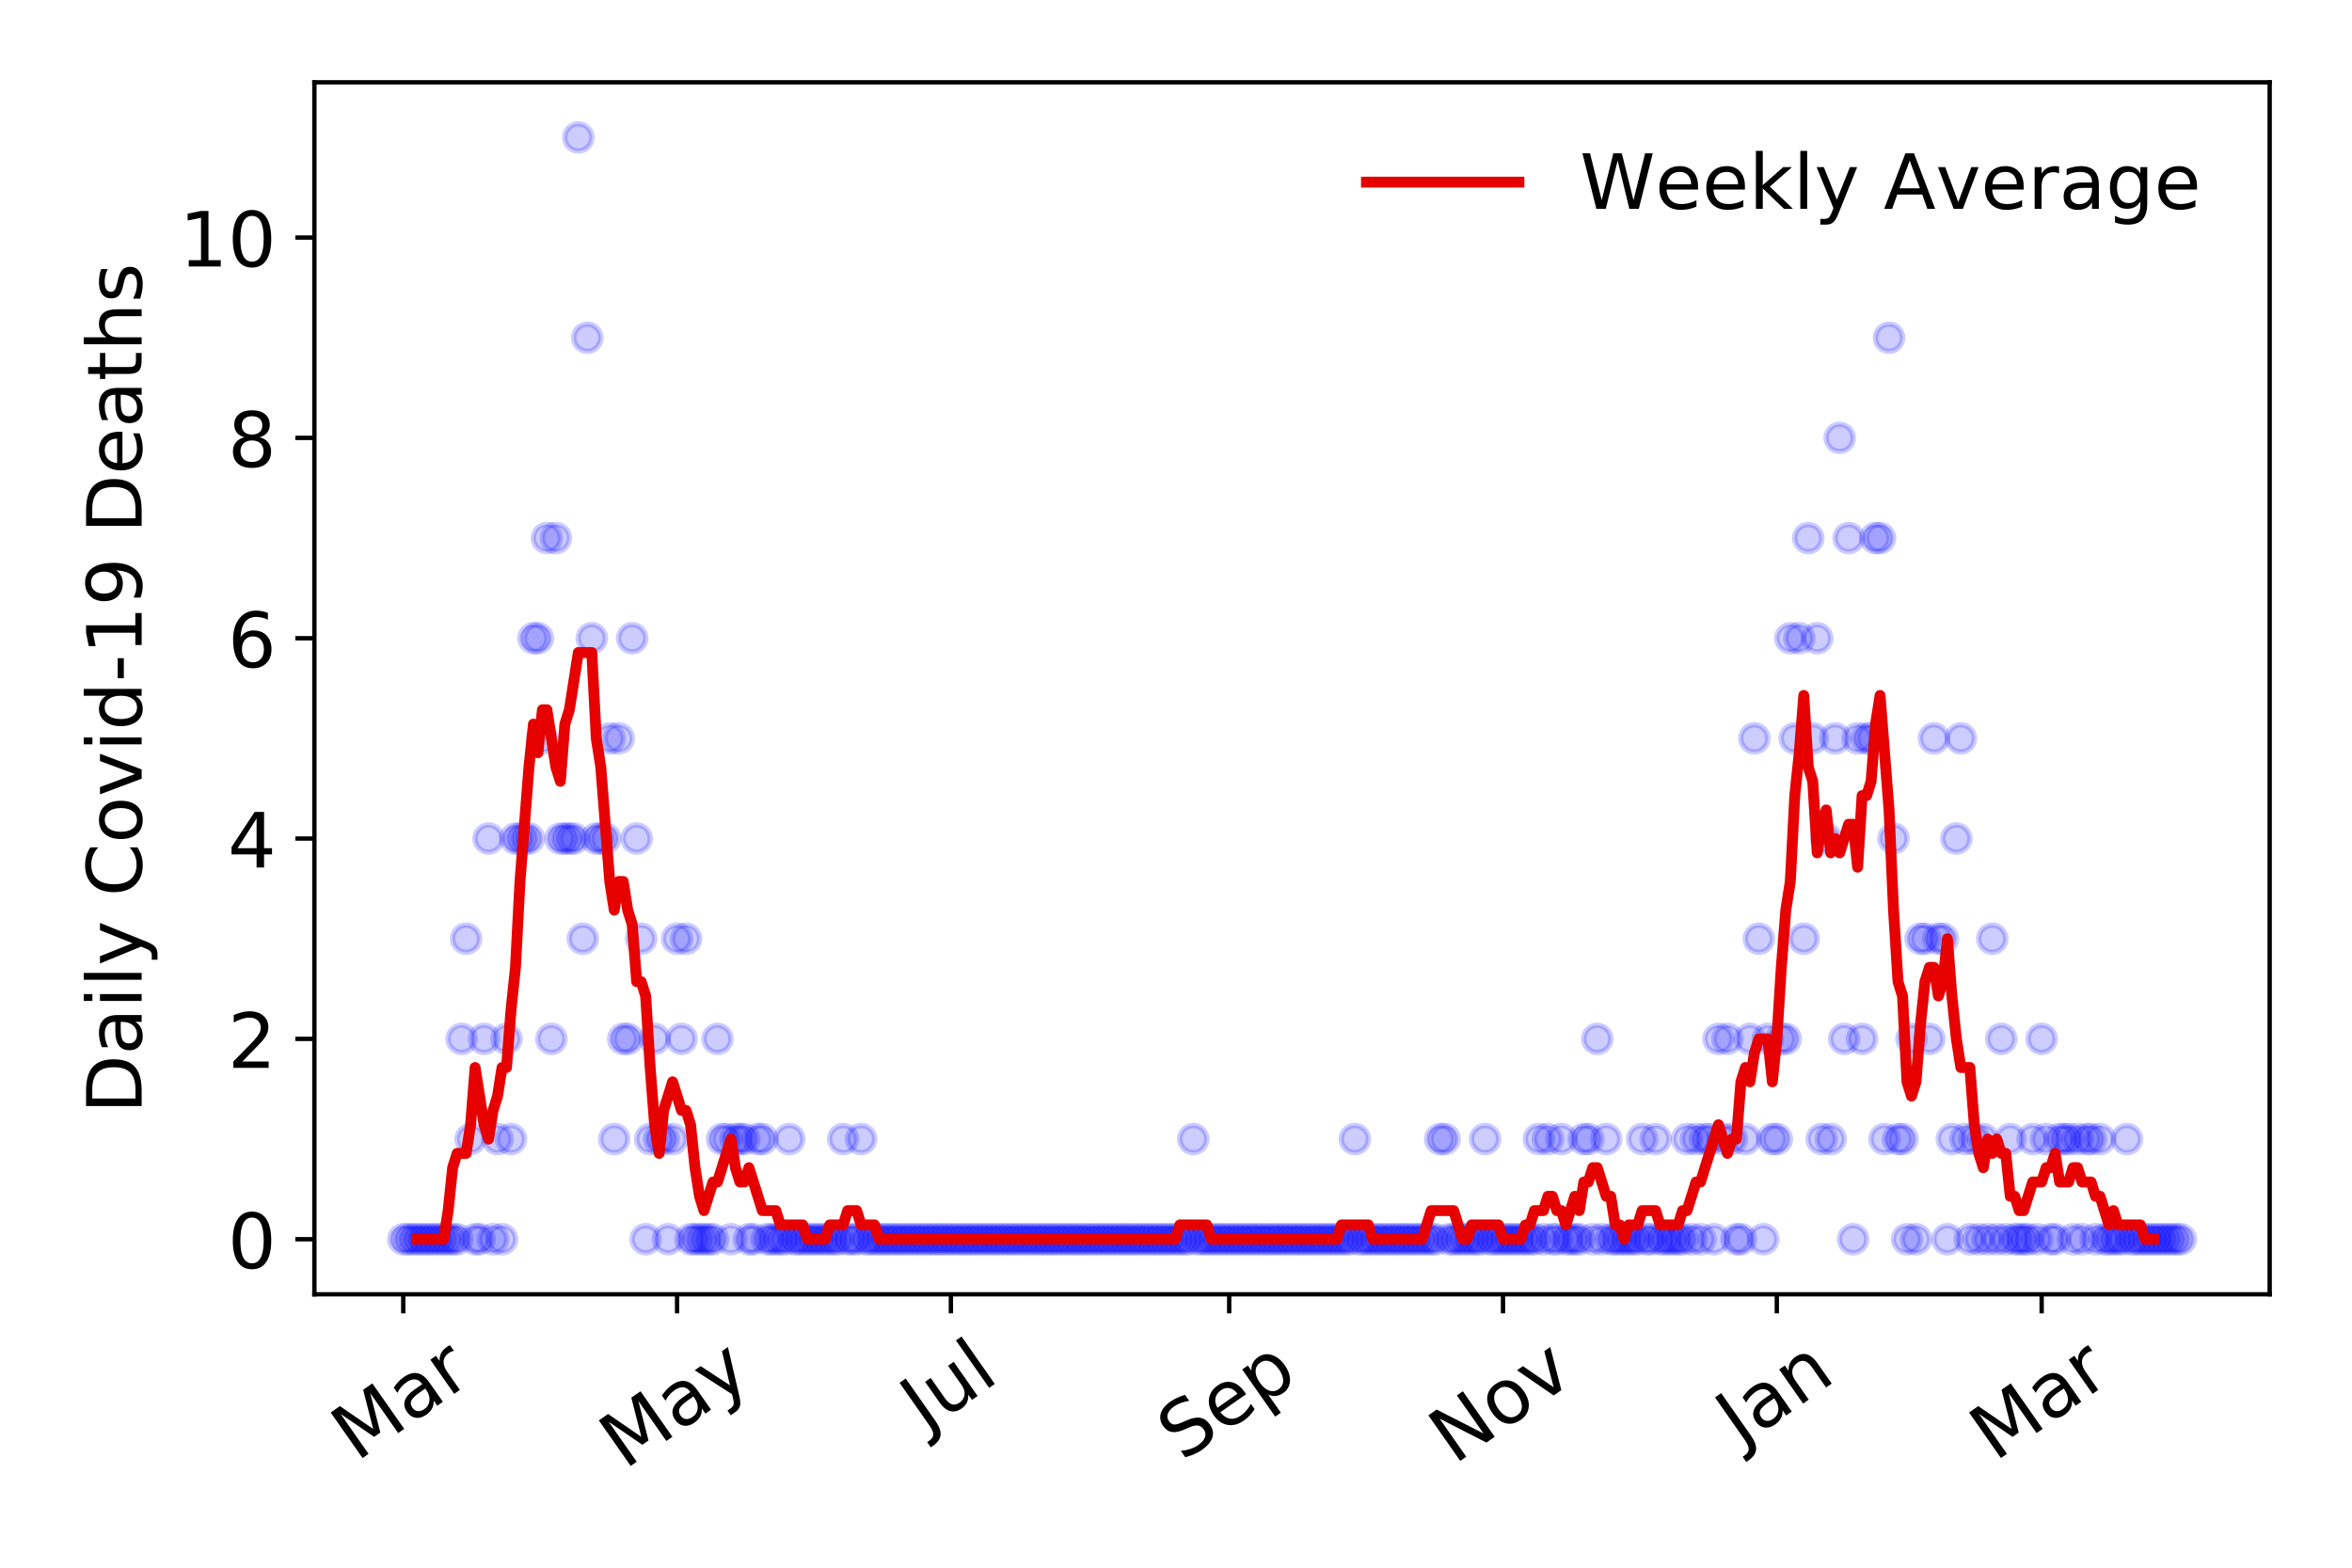 <?xml version="1.0" encoding="utf-8" standalone="no"?>
<!DOCTYPE svg PUBLIC "-//W3C//DTD SVG 1.1//EN"
  "http://www.w3.org/Graphics/SVG/1.1/DTD/svg11.dtd">
<!-- Created with matplotlib (https://matplotlib.org/) -->
<svg height="288pt" version="1.1" viewBox="0 0 432 288" width="432pt" xmlns="http://www.w3.org/2000/svg" xmlns:xlink="http://www.w3.org/1999/xlink">
 <defs>
  <style type="text/css">
*{stroke-linecap:butt;stroke-linejoin:round;}
  </style>
 </defs>
 <g id="figure_1">
  <g id="patch_1">
   <path d="M 0 288 
L 432 288 
L 432 0 
L 0 0 
z
" style="fill:#ffffff;"/>
  </g>
  <g id="axes_1">
   <g id="patch_2">
    <path d="M 57.745 237.778 
L 416.88 237.778 
L 416.88 15.12 
L 57.745 15.12 
z
" style="fill:#ffffff;"/>
   </g>
   <g id="matplotlib.axis_1">
    <g id="xtick_1">
     <g id="line2d_1">
      <defs>
       <path d="M 0 0 
L 0 3.5 
" id="m78f398fc45" style="stroke:#000000;stroke-width:0.8;"/>
      </defs>
      <g>
       <use style="stroke:#000000;stroke-width:0.8;" x="74.069" xlink:href="#m78f398fc45" y="237.778"/>
      </g>
     </g>
     <g id="text_1">
      <!-- Mar -->
      <defs>
       <path d="M 9.812 72.906 
L 24.516 72.906 
L 43.109 23.297 
L 61.812 72.906 
L 76.516 72.906 
L 76.516 0 
L 66.891 0 
L 66.891 64.016 
L 48.094 14.016 
L 38.188 14.016 
L 19.391 64.016 
L 19.391 0 
L 9.812 0 
z
" id="DejaVuSans-77"/>
       <path d="M 34.281 27.484 
Q 23.391 27.484 19.188 25 
Q 14.984 22.516 14.984 16.5 
Q 14.984 11.719 18.141 8.906 
Q 21.297 6.109 26.703 6.109 
Q 34.188 6.109 38.703 11.406 
Q 43.219 16.703 43.219 25.484 
L 43.219 27.484 
z
M 52.203 31.203 
L 52.203 0 
L 43.219 0 
L 43.219 8.297 
Q 40.141 3.328 35.547 0.953 
Q 30.953 -1.422 24.312 -1.422 
Q 15.922 -1.422 10.953 3.297 
Q 6 8.016 6 15.922 
Q 6 25.141 12.172 29.828 
Q 18.359 34.516 30.609 34.516 
L 43.219 34.516 
L 43.219 35.406 
Q 43.219 41.609 39.141 45 
Q 35.062 48.391 27.688 48.391 
Q 23 48.391 18.547 47.266 
Q 14.109 46.141 10.016 43.891 
L 10.016 52.203 
Q 14.938 54.109 19.578 55.047 
Q 24.219 56 28.609 56 
Q 40.484 56 46.344 49.844 
Q 52.203 43.703 52.203 31.203 
z
" id="DejaVuSans-97"/>
       <path d="M 41.109 46.297 
Q 39.594 47.172 37.812 47.578 
Q 36.031 48 33.891 48 
Q 26.266 48 22.188 43.047 
Q 18.109 38.094 18.109 28.812 
L 18.109 0 
L 9.078 0 
L 9.078 54.688 
L 18.109 54.688 
L 18.109 46.188 
Q 20.953 51.172 25.484 53.578 
Q 30.031 56 36.531 56 
Q 37.453 56 38.578 55.875 
Q 39.703 55.766 41.062 55.516 
z
" id="DejaVuSans-114"/>
      </defs>
      <g transform="translate(65.467 268.643)rotate(-35)scale(0.14 -0.14)">
       <use xlink:href="#DejaVuSans-77"/>
       <use x="86.279" xlink:href="#DejaVuSans-97"/>
       <use x="147.559" xlink:href="#DejaVuSans-114"/>
      </g>
     </g>
    </g>
    <g id="xtick_2">
     <g id="line2d_2">
      <g>
       <use style="stroke:#000000;stroke-width:0.8;" x="124.361" xlink:href="#m78f398fc45" y="237.778"/>
      </g>
     </g>
     <g id="text_2">
      <!-- May -->
      <defs>
       <path d="M 32.172 -5.078 
Q 28.375 -14.844 24.75 -17.812 
Q 21.141 -20.797 15.094 -20.797 
L 7.906 -20.797 
L 7.906 -13.281 
L 13.188 -13.281 
Q 16.891 -13.281 18.938 -11.516 
Q 21 -9.766 23.484 -3.219 
L 25.094 0.875 
L 2.984 54.688 
L 12.5 54.688 
L 29.594 11.922 
L 46.688 54.688 
L 56.203 54.688 
z
" id="DejaVuSans-121"/>
      </defs>
      <g transform="translate(114.722 270.094)rotate(-35)scale(0.14 -0.14)">
       <use xlink:href="#DejaVuSans-77"/>
       <use x="86.279" xlink:href="#DejaVuSans-97"/>
       <use x="147.559" xlink:href="#DejaVuSans-121"/>
      </g>
     </g>
    </g>
    <g id="xtick_3">
     <g id="line2d_3">
      <g>
       <use style="stroke:#000000;stroke-width:0.8;" x="174.654" xlink:href="#m78f398fc45" y="237.778"/>
      </g>
     </g>
     <g id="text_3">
      <!-- Jul -->
      <defs>
       <path d="M 9.812 72.906 
L 19.672 72.906 
L 19.672 5.078 
Q 19.672 -8.109 14.672 -14.062 
Q 9.672 -20.016 -1.422 -20.016 
L -5.172 -20.016 
L -5.172 -11.719 
L -2.094 -11.719 
Q 4.438 -11.719 7.125 -8.047 
Q 9.812 -4.391 9.812 5.078 
z
" id="DejaVuSans-74"/>
       <path d="M 8.5 21.578 
L 8.5 54.688 
L 17.484 54.688 
L 17.484 21.922 
Q 17.484 14.156 20.5 10.266 
Q 23.531 6.391 29.594 6.391 
Q 36.859 6.391 41.078 11.031 
Q 45.312 15.672 45.312 23.688 
L 45.312 54.688 
L 54.297 54.688 
L 54.297 0 
L 45.312 0 
L 45.312 8.406 
Q 42.047 3.422 37.719 1 
Q 33.406 -1.422 27.688 -1.422 
Q 18.266 -1.422 13.375 4.438 
Q 8.5 10.297 8.5 21.578 
z
M 31.109 56 
z
" id="DejaVuSans-117"/>
       <path d="M 9.422 75.984 
L 18.406 75.984 
L 18.406 0 
L 9.422 0 
z
" id="DejaVuSans-108"/>
      </defs>
      <g transform="translate(169.951 263.181)rotate(-35)scale(0.14 -0.14)">
       <use xlink:href="#DejaVuSans-74"/>
       <use x="29.492" xlink:href="#DejaVuSans-117"/>
       <use x="92.871" xlink:href="#DejaVuSans-108"/>
      </g>
     </g>
    </g>
    <g id="xtick_4">
     <g id="line2d_4">
      <g>
       <use style="stroke:#000000;stroke-width:0.8;" x="225.77" xlink:href="#m78f398fc45" y="237.778"/>
      </g>
     </g>
     <g id="text_4">
      <!-- Sep -->
      <defs>
       <path d="M 53.516 70.516 
L 53.516 60.891 
Q 47.906 63.578 42.922 64.891 
Q 37.938 66.219 33.297 66.219 
Q 25.25 66.219 20.875 63.094 
Q 16.5 59.969 16.5 54.203 
Q 16.5 49.359 19.406 46.891 
Q 22.312 44.438 30.422 42.922 
L 36.375 41.703 
Q 47.406 39.594 52.656 34.297 
Q 57.906 29 57.906 20.125 
Q 57.906 9.516 50.797 4.047 
Q 43.703 -1.422 29.984 -1.422 
Q 24.812 -1.422 18.969 -0.25 
Q 13.141 0.922 6.891 3.219 
L 6.891 13.375 
Q 12.891 10.016 18.656 8.297 
Q 24.422 6.594 29.984 6.594 
Q 38.422 6.594 43.016 9.906 
Q 47.609 13.234 47.609 19.391 
Q 47.609 24.75 44.312 27.781 
Q 41.016 30.812 33.5 32.328 
L 27.484 33.5 
Q 16.453 35.688 11.516 40.375 
Q 6.594 45.062 6.594 53.422 
Q 6.594 63.094 13.406 68.656 
Q 20.219 74.219 32.172 74.219 
Q 37.312 74.219 42.625 73.281 
Q 47.953 72.359 53.516 70.516 
z
" id="DejaVuSans-83"/>
       <path d="M 56.203 29.594 
L 56.203 25.203 
L 14.891 25.203 
Q 15.484 15.922 20.484 11.062 
Q 25.484 6.203 34.422 6.203 
Q 39.594 6.203 44.453 7.469 
Q 49.312 8.734 54.109 11.281 
L 54.109 2.781 
Q 49.266 0.734 44.188 -0.344 
Q 39.109 -1.422 33.891 -1.422 
Q 20.797 -1.422 13.156 6.188 
Q 5.516 13.812 5.516 26.812 
Q 5.516 40.234 12.766 48.109 
Q 20.016 56 32.328 56 
Q 43.359 56 49.781 48.891 
Q 56.203 41.797 56.203 29.594 
z
M 47.219 32.234 
Q 47.125 39.594 43.094 43.984 
Q 39.062 48.391 32.422 48.391 
Q 24.906 48.391 20.391 44.141 
Q 15.875 39.891 15.188 32.172 
z
" id="DejaVuSans-101"/>
       <path d="M 18.109 8.203 
L 18.109 -20.797 
L 9.078 -20.797 
L 9.078 54.688 
L 18.109 54.688 
L 18.109 46.391 
Q 20.953 51.266 25.266 53.625 
Q 29.594 56 35.594 56 
Q 45.562 56 51.781 48.094 
Q 58.016 40.188 58.016 27.297 
Q 58.016 14.406 51.781 6.484 
Q 45.562 -1.422 35.594 -1.422 
Q 29.594 -1.422 25.266 0.953 
Q 20.953 3.328 18.109 8.203 
z
M 48.688 27.297 
Q 48.688 37.203 44.609 42.844 
Q 40.531 48.484 33.406 48.484 
Q 26.266 48.484 22.188 42.844 
Q 18.109 37.203 18.109 27.297 
Q 18.109 17.391 22.188 11.75 
Q 26.266 6.109 33.406 6.109 
Q 40.531 6.109 44.609 11.75 
Q 48.688 17.391 48.688 27.297 
z
" id="DejaVuSans-112"/>
      </defs>
      <g transform="translate(217.177 268.629)rotate(-35)scale(0.14 -0.14)">
       <use xlink:href="#DejaVuSans-83"/>
       <use x="63.477" xlink:href="#DejaVuSans-101"/>
       <use x="125" xlink:href="#DejaVuSans-112"/>
      </g>
     </g>
    </g>
    <g id="xtick_5">
     <g id="line2d_5">
      <g>
       <use style="stroke:#000000;stroke-width:0.8;" x="276.062" xlink:href="#m78f398fc45" y="237.778"/>
      </g>
     </g>
     <g id="text_5">
      <!-- Nov -->
      <defs>
       <path d="M 9.812 72.906 
L 23.094 72.906 
L 55.422 11.922 
L 55.422 72.906 
L 64.984 72.906 
L 64.984 0 
L 51.703 0 
L 19.391 60.984 
L 19.391 0 
L 9.812 0 
z
" id="DejaVuSans-78"/>
       <path d="M 30.609 48.391 
Q 23.391 48.391 19.188 42.75 
Q 14.984 37.109 14.984 27.297 
Q 14.984 17.484 19.156 11.844 
Q 23.344 6.203 30.609 6.203 
Q 37.797 6.203 41.984 11.859 
Q 46.188 17.531 46.188 27.297 
Q 46.188 37.016 41.984 42.703 
Q 37.797 48.391 30.609 48.391 
z
M 30.609 56 
Q 42.328 56 49.016 48.375 
Q 55.719 40.766 55.719 27.297 
Q 55.719 13.875 49.016 6.219 
Q 42.328 -1.422 30.609 -1.422 
Q 18.844 -1.422 12.172 6.219 
Q 5.516 13.875 5.516 27.297 
Q 5.516 40.766 12.172 48.375 
Q 18.844 56 30.609 56 
z
" id="DejaVuSans-111"/>
       <path d="M 2.984 54.688 
L 12.5 54.688 
L 29.594 8.797 
L 46.688 54.688 
L 56.203 54.688 
L 35.688 0 
L 23.484 0 
z
" id="DejaVuSans-118"/>
      </defs>
      <g transform="translate(267.086 269.166)rotate(-35)scale(0.14 -0.14)">
       <use xlink:href="#DejaVuSans-78"/>
       <use x="74.805" xlink:href="#DejaVuSans-111"/>
       <use x="135.986" xlink:href="#DejaVuSans-118"/>
      </g>
     </g>
    </g>
    <g id="xtick_6">
     <g id="line2d_6">
      <g>
       <use style="stroke:#000000;stroke-width:0.8;" x="326.354" xlink:href="#m78f398fc45" y="237.778"/>
      </g>
     </g>
     <g id="text_6">
      <!-- Jan -->
      <defs>
       <path d="M 54.891 33.016 
L 54.891 0 
L 45.906 0 
L 45.906 32.719 
Q 45.906 40.484 42.875 44.328 
Q 39.844 48.188 33.797 48.188 
Q 26.516 48.188 22.312 43.547 
Q 18.109 38.922 18.109 30.906 
L 18.109 0 
L 9.078 0 
L 9.078 54.688 
L 18.109 54.688 
L 18.109 46.188 
Q 21.344 51.125 25.703 53.562 
Q 30.078 56 35.797 56 
Q 45.219 56 50.047 50.172 
Q 54.891 44.344 54.891 33.016 
z
" id="DejaVuSans-110"/>
      </defs>
      <g transform="translate(319.731 265.871)rotate(-35)scale(0.14 -0.14)">
       <use xlink:href="#DejaVuSans-74"/>
       <use x="29.492" xlink:href="#DejaVuSans-97"/>
       <use x="90.771" xlink:href="#DejaVuSans-110"/>
      </g>
     </g>
    </g>
    <g id="xtick_7">
     <g id="line2d_7">
      <g>
       <use style="stroke:#000000;stroke-width:0.8;" x="374.997" xlink:href="#m78f398fc45" y="237.778"/>
      </g>
     </g>
     <g id="text_7">
      <!-- Mar -->
      <g transform="translate(366.395 268.643)rotate(-35)scale(0.14 -0.14)">
       <use xlink:href="#DejaVuSans-77"/>
       <use x="86.279" xlink:href="#DejaVuSans-97"/>
       <use x="147.559" xlink:href="#DejaVuSans-114"/>
      </g>
     </g>
    </g>
   </g>
   <g id="matplotlib.axis_2">
    <g id="ytick_1">
     <g id="line2d_8">
      <defs>
       <path d="M 0 0 
L -3.5 0 
" id="m4436647764" style="stroke:#000000;stroke-width:0.8;"/>
      </defs>
      <g>
       <use style="stroke:#000000;stroke-width:0.8;" x="57.745" xlink:href="#m4436647764" y="227.657"/>
      </g>
     </g>
     <g id="text_8">
      <!-- 0 -->
      <defs>
       <path d="M 31.781 66.406 
Q 24.172 66.406 20.328 58.906 
Q 16.5 51.422 16.5 36.375 
Q 16.5 21.391 20.328 13.891 
Q 24.172 6.391 31.781 6.391 
Q 39.453 6.391 43.281 13.891 
Q 47.125 21.391 47.125 36.375 
Q 47.125 51.422 43.281 58.906 
Q 39.453 66.406 31.781 66.406 
z
M 31.781 74.219 
Q 44.047 74.219 50.516 64.516 
Q 56.984 54.828 56.984 36.375 
Q 56.984 17.969 50.516 8.266 
Q 44.047 -1.422 31.781 -1.422 
Q 19.531 -1.422 13.062 8.266 
Q 6.594 17.969 6.594 36.375 
Q 6.594 54.828 13.062 64.516 
Q 19.531 74.219 31.781 74.219 
z
" id="DejaVuSans-48"/>
      </defs>
      <g transform="translate(41.837 232.976)scale(0.14 -0.14)">
       <use xlink:href="#DejaVuSans-48"/>
      </g>
     </g>
    </g>
    <g id="ytick_2">
     <g id="line2d_9">
      <g>
       <use style="stroke:#000000;stroke-width:0.8;" x="57.745" xlink:href="#m4436647764" y="190.854"/>
      </g>
     </g>
     <g id="text_9">
      <!-- 2 -->
      <defs>
       <path d="M 19.188 8.297 
L 53.609 8.297 
L 53.609 0 
L 7.328 0 
L 7.328 8.297 
Q 12.938 14.109 22.625 23.891 
Q 32.328 33.688 34.812 36.531 
Q 39.547 41.844 41.422 45.531 
Q 43.312 49.219 43.312 52.781 
Q 43.312 58.594 39.234 62.25 
Q 35.156 65.922 28.609 65.922 
Q 23.969 65.922 18.812 64.312 
Q 13.672 62.703 7.812 59.422 
L 7.812 69.391 
Q 13.766 71.781 18.938 73 
Q 24.125 74.219 28.422 74.219 
Q 39.75 74.219 46.484 68.547 
Q 53.219 62.891 53.219 53.422 
Q 53.219 48.922 51.531 44.891 
Q 49.859 40.875 45.406 35.406 
Q 44.188 33.984 37.641 27.219 
Q 31.109 20.453 19.188 8.297 
z
" id="DejaVuSans-50"/>
      </defs>
      <g transform="translate(41.837 196.173)scale(0.14 -0.14)">
       <use xlink:href="#DejaVuSans-50"/>
      </g>
     </g>
    </g>
    <g id="ytick_3">
     <g id="line2d_10">
      <g>
       <use style="stroke:#000000;stroke-width:0.8;" x="57.745" xlink:href="#m4436647764" y="154.051"/>
      </g>
     </g>
     <g id="text_10">
      <!-- 4 -->
      <defs>
       <path d="M 37.797 64.312 
L 12.891 25.391 
L 37.797 25.391 
z
M 35.203 72.906 
L 47.609 72.906 
L 47.609 25.391 
L 58.016 25.391 
L 58.016 17.188 
L 47.609 17.188 
L 47.609 0 
L 37.797 0 
L 37.797 17.188 
L 4.891 17.188 
L 4.891 26.703 
z
" id="DejaVuSans-52"/>
      </defs>
      <g transform="translate(41.837 159.37)scale(0.14 -0.14)">
       <use xlink:href="#DejaVuSans-52"/>
      </g>
     </g>
    </g>
    <g id="ytick_4">
     <g id="line2d_11">
      <g>
       <use style="stroke:#000000;stroke-width:0.8;" x="57.745" xlink:href="#m4436647764" y="117.248"/>
      </g>
     </g>
     <g id="text_11">
      <!-- 6 -->
      <defs>
       <path d="M 33.016 40.375 
Q 26.375 40.375 22.484 35.828 
Q 18.609 31.297 18.609 23.391 
Q 18.609 15.531 22.484 10.953 
Q 26.375 6.391 33.016 6.391 
Q 39.656 6.391 43.531 10.953 
Q 47.406 15.531 47.406 23.391 
Q 47.406 31.297 43.531 35.828 
Q 39.656 40.375 33.016 40.375 
z
M 52.594 71.297 
L 52.594 62.312 
Q 48.875 64.062 45.094 64.984 
Q 41.312 65.922 37.594 65.922 
Q 27.828 65.922 22.672 59.328 
Q 17.531 52.734 16.797 39.406 
Q 19.672 43.656 24.016 45.922 
Q 28.375 48.188 33.594 48.188 
Q 44.578 48.188 50.953 41.516 
Q 57.328 34.859 57.328 23.391 
Q 57.328 12.156 50.688 5.359 
Q 44.047 -1.422 33.016 -1.422 
Q 20.359 -1.422 13.672 8.266 
Q 6.984 17.969 6.984 36.375 
Q 6.984 53.656 15.188 63.938 
Q 23.391 74.219 37.203 74.219 
Q 40.922 74.219 44.703 73.484 
Q 48.484 72.75 52.594 71.297 
z
" id="DejaVuSans-54"/>
      </defs>
      <g transform="translate(41.837 122.567)scale(0.14 -0.14)">
       <use xlink:href="#DejaVuSans-54"/>
      </g>
     </g>
    </g>
    <g id="ytick_5">
     <g id="line2d_12">
      <g>
       <use style="stroke:#000000;stroke-width:0.8;" x="57.745" xlink:href="#m4436647764" y="80.445"/>
      </g>
     </g>
     <g id="text_12">
      <!-- 8 -->
      <defs>
       <path d="M 31.781 34.625 
Q 24.75 34.625 20.719 30.859 
Q 16.703 27.094 16.703 20.516 
Q 16.703 13.922 20.719 10.156 
Q 24.75 6.391 31.781 6.391 
Q 38.812 6.391 42.859 10.172 
Q 46.922 13.969 46.922 20.516 
Q 46.922 27.094 42.891 30.859 
Q 38.875 34.625 31.781 34.625 
z
M 21.922 38.812 
Q 15.578 40.375 12.031 44.719 
Q 8.5 49.078 8.5 55.328 
Q 8.5 64.062 14.719 69.141 
Q 20.953 74.219 31.781 74.219 
Q 42.672 74.219 48.875 69.141 
Q 55.078 64.062 55.078 55.328 
Q 55.078 49.078 51.531 44.719 
Q 48 40.375 41.703 38.812 
Q 48.828 37.156 52.797 32.312 
Q 56.781 27.484 56.781 20.516 
Q 56.781 9.906 50.312 4.234 
Q 43.844 -1.422 31.781 -1.422 
Q 19.734 -1.422 13.25 4.234 
Q 6.781 9.906 6.781 20.516 
Q 6.781 27.484 10.781 32.312 
Q 14.797 37.156 21.922 38.812 
z
M 18.312 54.391 
Q 18.312 48.734 21.844 45.562 
Q 25.391 42.391 31.781 42.391 
Q 38.141 42.391 41.719 45.562 
Q 45.312 48.734 45.312 54.391 
Q 45.312 60.062 41.719 63.234 
Q 38.141 66.406 31.781 66.406 
Q 25.391 66.406 21.844 63.234 
Q 18.312 60.062 18.312 54.391 
z
" id="DejaVuSans-56"/>
      </defs>
      <g transform="translate(41.837 85.764)scale(0.14 -0.14)">
       <use xlink:href="#DejaVuSans-56"/>
      </g>
     </g>
    </g>
    <g id="ytick_6">
     <g id="line2d_13">
      <g>
       <use style="stroke:#000000;stroke-width:0.8;" x="57.745" xlink:href="#m4436647764" y="43.642"/>
      </g>
     </g>
     <g id="text_13">
      <!-- 10 -->
      <defs>
       <path d="M 12.406 8.297 
L 28.516 8.297 
L 28.516 63.922 
L 10.984 60.406 
L 10.984 69.391 
L 28.422 72.906 
L 38.281 72.906 
L 38.281 8.297 
L 54.391 8.297 
L 54.391 0 
L 12.406 0 
z
" id="DejaVuSans-49"/>
      </defs>
      <g transform="translate(32.93 48.961)scale(0.14 -0.14)">
       <use xlink:href="#DejaVuSans-49"/>
       <use x="63.623" xlink:href="#DejaVuSans-48"/>
      </g>
     </g>
    </g>
    <g id="text_14">
     <!-- Daily Covid-19 Deaths -->
     <defs>
      <path d="M 19.672 64.797 
L 19.672 8.109 
L 31.594 8.109 
Q 46.688 8.109 53.688 14.938 
Q 60.688 21.781 60.688 36.531 
Q 60.688 51.172 53.688 57.984 
Q 46.688 64.797 31.594 64.797 
z
M 9.812 72.906 
L 30.078 72.906 
Q 51.266 72.906 61.172 64.094 
Q 71.094 55.281 71.094 36.531 
Q 71.094 17.672 61.125 8.828 
Q 51.172 0 30.078 0 
L 9.812 0 
z
" id="DejaVuSans-68"/>
      <path d="M 9.422 54.688 
L 18.406 54.688 
L 18.406 0 
L 9.422 0 
z
M 9.422 75.984 
L 18.406 75.984 
L 18.406 64.594 
L 9.422 64.594 
z
" id="DejaVuSans-105"/>
      <path id="DejaVuSans-32"/>
      <path d="M 64.406 67.281 
L 64.406 56.891 
Q 59.422 61.531 53.781 63.812 
Q 48.141 66.109 41.797 66.109 
Q 29.297 66.109 22.656 58.469 
Q 16.016 50.828 16.016 36.375 
Q 16.016 21.969 22.656 14.328 
Q 29.297 6.688 41.797 6.688 
Q 48.141 6.688 53.781 8.984 
Q 59.422 11.281 64.406 15.922 
L 64.406 5.609 
Q 59.234 2.094 53.438 0.328 
Q 47.656 -1.422 41.219 -1.422 
Q 24.656 -1.422 15.125 8.703 
Q 5.609 18.844 5.609 36.375 
Q 5.609 53.953 15.125 64.078 
Q 24.656 74.219 41.219 74.219 
Q 47.75 74.219 53.531 72.484 
Q 59.328 70.75 64.406 67.281 
z
" id="DejaVuSans-67"/>
      <path d="M 45.406 46.391 
L 45.406 75.984 
L 54.391 75.984 
L 54.391 0 
L 45.406 0 
L 45.406 8.203 
Q 42.578 3.328 38.25 0.953 
Q 33.938 -1.422 27.875 -1.422 
Q 17.969 -1.422 11.734 6.484 
Q 5.516 14.406 5.516 27.297 
Q 5.516 40.188 11.734 48.094 
Q 17.969 56 27.875 56 
Q 33.938 56 38.25 53.625 
Q 42.578 51.266 45.406 46.391 
z
M 14.797 27.297 
Q 14.797 17.391 18.875 11.75 
Q 22.953 6.109 30.078 6.109 
Q 37.203 6.109 41.297 11.75 
Q 45.406 17.391 45.406 27.297 
Q 45.406 37.203 41.297 42.844 
Q 37.203 48.484 30.078 48.484 
Q 22.953 48.484 18.875 42.844 
Q 14.797 37.203 14.797 27.297 
z
" id="DejaVuSans-100"/>
      <path d="M 4.891 31.391 
L 31.203 31.391 
L 31.203 23.391 
L 4.891 23.391 
z
" id="DejaVuSans-45"/>
      <path d="M 10.984 1.516 
L 10.984 10.5 
Q 14.703 8.734 18.5 7.812 
Q 22.312 6.891 25.984 6.891 
Q 35.75 6.891 40.891 13.453 
Q 46.047 20.016 46.781 33.406 
Q 43.953 29.203 39.594 26.953 
Q 35.25 24.703 29.984 24.703 
Q 19.047 24.703 12.672 31.312 
Q 6.297 37.938 6.297 49.422 
Q 6.297 60.641 12.938 67.422 
Q 19.578 74.219 30.609 74.219 
Q 43.266 74.219 49.922 64.516 
Q 56.594 54.828 56.594 36.375 
Q 56.594 19.141 48.406 8.859 
Q 40.234 -1.422 26.422 -1.422 
Q 22.703 -1.422 18.891 -0.688 
Q 15.094 0.047 10.984 1.516 
z
M 30.609 32.422 
Q 37.25 32.422 41.125 36.953 
Q 45.016 41.5 45.016 49.422 
Q 45.016 57.281 41.125 61.844 
Q 37.25 66.406 30.609 66.406 
Q 23.969 66.406 20.094 61.844 
Q 16.219 57.281 16.219 49.422 
Q 16.219 41.5 20.094 36.953 
Q 23.969 32.422 30.609 32.422 
z
" id="DejaVuSans-57"/>
      <path d="M 18.312 70.219 
L 18.312 54.688 
L 36.812 54.688 
L 36.812 47.703 
L 18.312 47.703 
L 18.312 18.016 
Q 18.312 11.328 20.141 9.422 
Q 21.969 7.516 27.594 7.516 
L 36.812 7.516 
L 36.812 0 
L 27.594 0 
Q 17.188 0 13.234 3.875 
Q 9.281 7.766 9.281 18.016 
L 9.281 47.703 
L 2.688 47.703 
L 2.688 54.688 
L 9.281 54.688 
L 9.281 70.219 
z
" id="DejaVuSans-116"/>
      <path d="M 54.891 33.016 
L 54.891 0 
L 45.906 0 
L 45.906 32.719 
Q 45.906 40.484 42.875 44.328 
Q 39.844 48.188 33.797 48.188 
Q 26.516 48.188 22.312 43.547 
Q 18.109 38.922 18.109 30.906 
L 18.109 0 
L 9.078 0 
L 9.078 75.984 
L 18.109 75.984 
L 18.109 46.188 
Q 21.344 51.125 25.703 53.562 
Q 30.078 56 35.797 56 
Q 45.219 56 50.047 50.172 
Q 54.891 44.344 54.891 33.016 
z
" id="DejaVuSans-104"/>
      <path d="M 44.281 53.078 
L 44.281 44.578 
Q 40.484 46.531 36.375 47.5 
Q 32.281 48.484 27.875 48.484 
Q 21.188 48.484 17.844 46.438 
Q 14.5 44.391 14.5 40.281 
Q 14.5 37.156 16.891 35.375 
Q 19.281 33.594 26.516 31.984 
L 29.594 31.297 
Q 39.156 29.25 43.188 25.516 
Q 47.219 21.781 47.219 15.094 
Q 47.219 7.469 41.188 3.016 
Q 35.156 -1.422 24.609 -1.422 
Q 20.219 -1.422 15.453 -0.562 
Q 10.688 0.297 5.422 2 
L 5.422 11.281 
Q 10.406 8.688 15.234 7.391 
Q 20.062 6.109 24.812 6.109 
Q 31.156 6.109 34.562 8.281 
Q 37.984 10.453 37.984 14.406 
Q 37.984 18.062 35.516 20.016 
Q 33.062 21.969 24.703 23.781 
L 21.578 24.516 
Q 13.234 26.266 9.516 29.906 
Q 5.812 33.547 5.812 39.891 
Q 5.812 47.609 11.281 51.797 
Q 16.75 56 26.812 56 
Q 31.781 56 36.172 55.266 
Q 40.578 54.547 44.281 53.078 
z
" id="DejaVuSans-115"/>
     </defs>
     <g transform="translate(26.018 204.56)rotate(-90)scale(0.14 -0.14)">
      <use xlink:href="#DejaVuSans-68"/>
      <use x="77.002" xlink:href="#DejaVuSans-97"/>
      <use x="138.281" xlink:href="#DejaVuSans-105"/>
      <use x="166.064" xlink:href="#DejaVuSans-108"/>
      <use x="193.848" xlink:href="#DejaVuSans-121"/>
      <use x="253.027" xlink:href="#DejaVuSans-32"/>
      <use x="284.814" xlink:href="#DejaVuSans-67"/>
      <use x="354.639" xlink:href="#DejaVuSans-111"/>
      <use x="415.82" xlink:href="#DejaVuSans-118"/>
      <use x="475" xlink:href="#DejaVuSans-105"/>
      <use x="502.783" xlink:href="#DejaVuSans-100"/>
      <use x="566.26" xlink:href="#DejaVuSans-45"/>
      <use x="602.344" xlink:href="#DejaVuSans-49"/>
      <use x="665.967" xlink:href="#DejaVuSans-57"/>
      <use x="729.59" xlink:href="#DejaVuSans-32"/>
      <use x="761.377" xlink:href="#DejaVuSans-68"/>
      <use x="838.379" xlink:href="#DejaVuSans-101"/>
      <use x="899.902" xlink:href="#DejaVuSans-97"/>
      <use x="961.182" xlink:href="#DejaVuSans-116"/>
      <use x="1000.391" xlink:href="#DejaVuSans-104"/>
      <use x="1063.77" xlink:href="#DejaVuSans-115"/>
     </g>
    </g>
   </g>
   <g id="line2d_14">
    <defs>
     <path d="M 0 2.5 
C 0.663 2.5 1.299 2.237 1.768 1.768 
C 2.237 1.299 2.5 0.663 2.5 0 
C 2.5 -0.663 2.237 -1.299 1.768 -1.768 
C 1.299 -2.237 0.663 -2.5 0 -2.5 
C -0.663 -2.5 -1.299 -2.237 -1.768 -1.768 
C -2.237 -1.299 -2.5 -0.663 -2.5 0 
C -2.5 0.663 -2.237 1.299 -1.768 1.768 
C -1.299 2.237 -0.663 2.5 0 2.5 
z
" id="m497a429a63" style="stroke:#0000ff;stroke-opacity:0.2;"/>
    </defs>
    <g clip-path="url(#pa71d713597)">
     <use style="fill:#0000ff;fill-opacity:0.2;stroke:#0000ff;stroke-opacity:0.2;" x="74.069" xlink:href="#m497a429a63" y="227.657"/>
     <use style="fill:#0000ff;fill-opacity:0.2;stroke:#0000ff;stroke-opacity:0.2;" x="74.894" xlink:href="#m497a429a63" y="227.657"/>
     <use style="fill:#0000ff;fill-opacity:0.2;stroke:#0000ff;stroke-opacity:0.2;" x="75.718" xlink:href="#m497a429a63" y="227.657"/>
     <use style="fill:#0000ff;fill-opacity:0.2;stroke:#0000ff;stroke-opacity:0.2;" x="76.543" xlink:href="#m497a429a63" y="227.657"/>
     <use style="fill:#0000ff;fill-opacity:0.2;stroke:#0000ff;stroke-opacity:0.2;" x="77.367" xlink:href="#m497a429a63" y="227.657"/>
     <use style="fill:#0000ff;fill-opacity:0.2;stroke:#0000ff;stroke-opacity:0.2;" x="78.192" xlink:href="#m497a429a63" y="227.657"/>
     <use style="fill:#0000ff;fill-opacity:0.2;stroke:#0000ff;stroke-opacity:0.2;" x="79.016" xlink:href="#m497a429a63" y="227.657"/>
     <use style="fill:#0000ff;fill-opacity:0.2;stroke:#0000ff;stroke-opacity:0.2;" x="79.841" xlink:href="#m497a429a63" y="227.657"/>
     <use style="fill:#0000ff;fill-opacity:0.2;stroke:#0000ff;stroke-opacity:0.2;" x="80.665" xlink:href="#m497a429a63" y="227.657"/>
     <use style="fill:#0000ff;fill-opacity:0.2;stroke:#0000ff;stroke-opacity:0.2;" x="81.489" xlink:href="#m497a429a63" y="227.657"/>
     <use style="fill:#0000ff;fill-opacity:0.2;stroke:#0000ff;stroke-opacity:0.2;" x="82.314" xlink:href="#m497a429a63" y="227.657"/>
     <use style="fill:#0000ff;fill-opacity:0.2;stroke:#0000ff;stroke-opacity:0.2;" x="83.138" xlink:href="#m497a429a63" y="227.657"/>
     <use style="fill:#0000ff;fill-opacity:0.2;stroke:#0000ff;stroke-opacity:0.2;" x="83.963" xlink:href="#m497a429a63" y="227.657"/>
     <use style="fill:#0000ff;fill-opacity:0.2;stroke:#0000ff;stroke-opacity:0.2;" x="84.787" xlink:href="#m497a429a63" y="190.854"/>
     <use style="fill:#0000ff;fill-opacity:0.2;stroke:#0000ff;stroke-opacity:0.2;" x="85.612" xlink:href="#m497a429a63" y="172.453"/>
     <use style="fill:#0000ff;fill-opacity:0.2;stroke:#0000ff;stroke-opacity:0.2;" x="86.436" xlink:href="#m497a429a63" y="209.256"/>
     <use style="fill:#0000ff;fill-opacity:0.2;stroke:#0000ff;stroke-opacity:0.2;" x="87.261" xlink:href="#m497a429a63" y="227.657"/>
     <use style="fill:#0000ff;fill-opacity:0.2;stroke:#0000ff;stroke-opacity:0.2;" x="88.085" xlink:href="#m497a429a63" y="227.657"/>
     <use style="fill:#0000ff;fill-opacity:0.2;stroke:#0000ff;stroke-opacity:0.2;" x="88.91" xlink:href="#m497a429a63" y="190.854"/>
     <use style="fill:#0000ff;fill-opacity:0.2;stroke:#0000ff;stroke-opacity:0.2;" x="89.734" xlink:href="#m497a429a63" y="154.051"/>
     <use style="fill:#0000ff;fill-opacity:0.2;stroke:#0000ff;stroke-opacity:0.2;" x="90.559" xlink:href="#m497a429a63" y="227.657"/>
     <use style="fill:#0000ff;fill-opacity:0.2;stroke:#0000ff;stroke-opacity:0.2;" x="91.383" xlink:href="#m497a429a63" y="209.256"/>
     <use style="fill:#0000ff;fill-opacity:0.2;stroke:#0000ff;stroke-opacity:0.2;" x="92.207" xlink:href="#m497a429a63" y="227.657"/>
     <use style="fill:#0000ff;fill-opacity:0.2;stroke:#0000ff;stroke-opacity:0.2;" x="93.032" xlink:href="#m497a429a63" y="190.854"/>
     <use style="fill:#0000ff;fill-opacity:0.2;stroke:#0000ff;stroke-opacity:0.2;" x="93.856" xlink:href="#m497a429a63" y="209.256"/>
     <use style="fill:#0000ff;fill-opacity:0.2;stroke:#0000ff;stroke-opacity:0.2;" x="94.681" xlink:href="#m497a429a63" y="154.051"/>
     <use style="fill:#0000ff;fill-opacity:0.2;stroke:#0000ff;stroke-opacity:0.2;" x="95.505" xlink:href="#m497a429a63" y="154.051"/>
     <use style="fill:#0000ff;fill-opacity:0.2;stroke:#0000ff;stroke-opacity:0.2;" x="96.33" xlink:href="#m497a429a63" y="154.051"/>
     <use style="fill:#0000ff;fill-opacity:0.2;stroke:#0000ff;stroke-opacity:0.2;" x="97.154" xlink:href="#m497a429a63" y="154.051"/>
     <use style="fill:#0000ff;fill-opacity:0.2;stroke:#0000ff;stroke-opacity:0.2;" x="97.979" xlink:href="#m497a429a63" y="117.248"/>
     <use style="fill:#0000ff;fill-opacity:0.2;stroke:#0000ff;stroke-opacity:0.2;" x="98.803" xlink:href="#m497a429a63" y="117.248"/>
     <use style="fill:#0000ff;fill-opacity:0.2;stroke:#0000ff;stroke-opacity:0.2;" x="99.628" xlink:href="#m497a429a63" y="135.65"/>
     <use style="fill:#0000ff;fill-opacity:0.2;stroke:#0000ff;stroke-opacity:0.2;" x="100.452" xlink:href="#m497a429a63" y="98.847"/>
     <use style="fill:#0000ff;fill-opacity:0.2;stroke:#0000ff;stroke-opacity:0.2;" x="101.277" xlink:href="#m497a429a63" y="190.854"/>
     <use style="fill:#0000ff;fill-opacity:0.2;stroke:#0000ff;stroke-opacity:0.2;" x="102.101" xlink:href="#m497a429a63" y="98.847"/>
     <use style="fill:#0000ff;fill-opacity:0.2;stroke:#0000ff;stroke-opacity:0.2;" x="102.925" xlink:href="#m497a429a63" y="154.051"/>
     <use style="fill:#0000ff;fill-opacity:0.2;stroke:#0000ff;stroke-opacity:0.2;" x="103.75" xlink:href="#m497a429a63" y="154.051"/>
     <use style="fill:#0000ff;fill-opacity:0.2;stroke:#0000ff;stroke-opacity:0.2;" x="104.574" xlink:href="#m497a429a63" y="154.051"/>
     <use style="fill:#0000ff;fill-opacity:0.2;stroke:#0000ff;stroke-opacity:0.2;" x="105.399" xlink:href="#m497a429a63" y="154.051"/>
     <use style="fill:#0000ff;fill-opacity:0.2;stroke:#0000ff;stroke-opacity:0.2;" x="106.223" xlink:href="#m497a429a63" y="25.241"/>
     <use style="fill:#0000ff;fill-opacity:0.2;stroke:#0000ff;stroke-opacity:0.2;" x="107.048" xlink:href="#m497a429a63" y="172.453"/>
     <use style="fill:#0000ff;fill-opacity:0.2;stroke:#0000ff;stroke-opacity:0.2;" x="107.872" xlink:href="#m497a429a63" y="62.044"/>
     <use style="fill:#0000ff;fill-opacity:0.2;stroke:#0000ff;stroke-opacity:0.2;" x="108.697" xlink:href="#m497a429a63" y="117.248"/>
     <use style="fill:#0000ff;fill-opacity:0.2;stroke:#0000ff;stroke-opacity:0.2;" x="109.521" xlink:href="#m497a429a63" y="154.051"/>
     <use style="fill:#0000ff;fill-opacity:0.2;stroke:#0000ff;stroke-opacity:0.2;" x="110.346" xlink:href="#m497a429a63" y="154.051"/>
     <use style="fill:#0000ff;fill-opacity:0.2;stroke:#0000ff;stroke-opacity:0.2;" x="111.17" xlink:href="#m497a429a63" y="154.051"/>
     <use style="fill:#0000ff;fill-opacity:0.2;stroke:#0000ff;stroke-opacity:0.2;" x="111.995" xlink:href="#m497a429a63" y="135.65"/>
     <use style="fill:#0000ff;fill-opacity:0.2;stroke:#0000ff;stroke-opacity:0.2;" x="112.819" xlink:href="#m497a429a63" y="209.256"/>
     <use style="fill:#0000ff;fill-opacity:0.2;stroke:#0000ff;stroke-opacity:0.2;" x="113.643" xlink:href="#m497a429a63" y="135.65"/>
     <use style="fill:#0000ff;fill-opacity:0.2;stroke:#0000ff;stroke-opacity:0.2;" x="114.468" xlink:href="#m497a429a63" y="190.854"/>
     <use style="fill:#0000ff;fill-opacity:0.2;stroke:#0000ff;stroke-opacity:0.2;" x="115.292" xlink:href="#m497a429a63" y="190.854"/>
     <use style="fill:#0000ff;fill-opacity:0.2;stroke:#0000ff;stroke-opacity:0.2;" x="116.117" xlink:href="#m497a429a63" y="117.248"/>
     <use style="fill:#0000ff;fill-opacity:0.2;stroke:#0000ff;stroke-opacity:0.2;" x="116.941" xlink:href="#m497a429a63" y="154.051"/>
     <use style="fill:#0000ff;fill-opacity:0.2;stroke:#0000ff;stroke-opacity:0.2;" x="117.766" xlink:href="#m497a429a63" y="172.453"/>
     <use style="fill:#0000ff;fill-opacity:0.2;stroke:#0000ff;stroke-opacity:0.2;" x="118.59" xlink:href="#m497a429a63" y="227.657"/>
     <use style="fill:#0000ff;fill-opacity:0.2;stroke:#0000ff;stroke-opacity:0.2;" x="119.415" xlink:href="#m497a429a63" y="209.256"/>
     <use style="fill:#0000ff;fill-opacity:0.2;stroke:#0000ff;stroke-opacity:0.2;" x="120.239" xlink:href="#m497a429a63" y="190.854"/>
     <use style="fill:#0000ff;fill-opacity:0.2;stroke:#0000ff;stroke-opacity:0.2;" x="121.064" xlink:href="#m497a429a63" y="209.256"/>
     <use style="fill:#0000ff;fill-opacity:0.2;stroke:#0000ff;stroke-opacity:0.2;" x="121.888" xlink:href="#m497a429a63" y="209.256"/>
     <use style="fill:#0000ff;fill-opacity:0.2;stroke:#0000ff;stroke-opacity:0.2;" x="122.712" xlink:href="#m497a429a63" y="227.657"/>
     <use style="fill:#0000ff;fill-opacity:0.2;stroke:#0000ff;stroke-opacity:0.2;" x="123.537" xlink:href="#m497a429a63" y="209.256"/>
     <use style="fill:#0000ff;fill-opacity:0.2;stroke:#0000ff;stroke-opacity:0.2;" x="124.361" xlink:href="#m497a429a63" y="172.453"/>
     <use style="fill:#0000ff;fill-opacity:0.2;stroke:#0000ff;stroke-opacity:0.2;" x="125.186" xlink:href="#m497a429a63" y="190.854"/>
     <use style="fill:#0000ff;fill-opacity:0.2;stroke:#0000ff;stroke-opacity:0.2;" x="126.01" xlink:href="#m497a429a63" y="172.453"/>
     <use style="fill:#0000ff;fill-opacity:0.2;stroke:#0000ff;stroke-opacity:0.2;" x="126.835" xlink:href="#m497a429a63" y="227.657"/>
     <use style="fill:#0000ff;fill-opacity:0.2;stroke:#0000ff;stroke-opacity:0.2;" x="127.659" xlink:href="#m497a429a63" y="227.657"/>
     <use style="fill:#0000ff;fill-opacity:0.2;stroke:#0000ff;stroke-opacity:0.2;" x="128.484" xlink:href="#m497a429a63" y="227.657"/>
     <use style="fill:#0000ff;fill-opacity:0.2;stroke:#0000ff;stroke-opacity:0.2;" x="129.308" xlink:href="#m497a429a63" y="227.657"/>
     <use style="fill:#0000ff;fill-opacity:0.2;stroke:#0000ff;stroke-opacity:0.2;" x="130.133" xlink:href="#m497a429a63" y="227.657"/>
     <use style="fill:#0000ff;fill-opacity:0.2;stroke:#0000ff;stroke-opacity:0.2;" x="130.957" xlink:href="#m497a429a63" y="227.657"/>
     <use style="fill:#0000ff;fill-opacity:0.2;stroke:#0000ff;stroke-opacity:0.2;" x="131.782" xlink:href="#m497a429a63" y="190.854"/>
     <use style="fill:#0000ff;fill-opacity:0.2;stroke:#0000ff;stroke-opacity:0.2;" x="132.606" xlink:href="#m497a429a63" y="209.256"/>
     <use style="fill:#0000ff;fill-opacity:0.2;stroke:#0000ff;stroke-opacity:0.2;" x="133.43" xlink:href="#m497a429a63" y="209.256"/>
     <use style="fill:#0000ff;fill-opacity:0.2;stroke:#0000ff;stroke-opacity:0.2;" x="134.255" xlink:href="#m497a429a63" y="227.657"/>
     <use style="fill:#0000ff;fill-opacity:0.2;stroke:#0000ff;stroke-opacity:0.2;" x="135.079" xlink:href="#m497a429a63" y="209.256"/>
     <use style="fill:#0000ff;fill-opacity:0.2;stroke:#0000ff;stroke-opacity:0.2;" x="135.904" xlink:href="#m497a429a63" y="209.256"/>
     <use style="fill:#0000ff;fill-opacity:0.2;stroke:#0000ff;stroke-opacity:0.2;" x="136.728" xlink:href="#m497a429a63" y="209.256"/>
     <use style="fill:#0000ff;fill-opacity:0.2;stroke:#0000ff;stroke-opacity:0.2;" x="137.553" xlink:href="#m497a429a63" y="227.657"/>
     <use style="fill:#0000ff;fill-opacity:0.2;stroke:#0000ff;stroke-opacity:0.2;" x="138.377" xlink:href="#m497a429a63" y="227.657"/>
     <use style="fill:#0000ff;fill-opacity:0.2;stroke:#0000ff;stroke-opacity:0.2;" x="139.202" xlink:href="#m497a429a63" y="209.256"/>
     <use style="fill:#0000ff;fill-opacity:0.2;stroke:#0000ff;stroke-opacity:0.2;" x="140.026" xlink:href="#m497a429a63" y="209.256"/>
     <use style="fill:#0000ff;fill-opacity:0.2;stroke:#0000ff;stroke-opacity:0.2;" x="140.851" xlink:href="#m497a429a63" y="227.657"/>
     <use style="fill:#0000ff;fill-opacity:0.2;stroke:#0000ff;stroke-opacity:0.2;" x="141.675" xlink:href="#m497a429a63" y="227.657"/>
     <use style="fill:#0000ff;fill-opacity:0.2;stroke:#0000ff;stroke-opacity:0.2;" x="142.5" xlink:href="#m497a429a63" y="227.657"/>
     <use style="fill:#0000ff;fill-opacity:0.2;stroke:#0000ff;stroke-opacity:0.2;" x="143.324" xlink:href="#m497a429a63" y="227.657"/>
     <use style="fill:#0000ff;fill-opacity:0.2;stroke:#0000ff;stroke-opacity:0.2;" x="144.148" xlink:href="#m497a429a63" y="227.657"/>
     <use style="fill:#0000ff;fill-opacity:0.2;stroke:#0000ff;stroke-opacity:0.2;" x="144.973" xlink:href="#m497a429a63" y="209.256"/>
     <use style="fill:#0000ff;fill-opacity:0.2;stroke:#0000ff;stroke-opacity:0.2;" x="145.797" xlink:href="#m497a429a63" y="227.657"/>
     <use style="fill:#0000ff;fill-opacity:0.2;stroke:#0000ff;stroke-opacity:0.2;" x="146.622" xlink:href="#m497a429a63" y="227.657"/>
     <use style="fill:#0000ff;fill-opacity:0.2;stroke:#0000ff;stroke-opacity:0.2;" x="147.446" xlink:href="#m497a429a63" y="227.657"/>
     <use style="fill:#0000ff;fill-opacity:0.2;stroke:#0000ff;stroke-opacity:0.2;" x="148.271" xlink:href="#m497a429a63" y="227.657"/>
     <use style="fill:#0000ff;fill-opacity:0.2;stroke:#0000ff;stroke-opacity:0.2;" x="149.095" xlink:href="#m497a429a63" y="227.657"/>
     <use style="fill:#0000ff;fill-opacity:0.2;stroke:#0000ff;stroke-opacity:0.2;" x="149.92" xlink:href="#m497a429a63" y="227.657"/>
     <use style="fill:#0000ff;fill-opacity:0.2;stroke:#0000ff;stroke-opacity:0.2;" x="150.744" xlink:href="#m497a429a63" y="227.657"/>
     <use style="fill:#0000ff;fill-opacity:0.2;stroke:#0000ff;stroke-opacity:0.2;" x="151.569" xlink:href="#m497a429a63" y="227.657"/>
     <use style="fill:#0000ff;fill-opacity:0.2;stroke:#0000ff;stroke-opacity:0.2;" x="152.393" xlink:href="#m497a429a63" y="227.657"/>
     <use style="fill:#0000ff;fill-opacity:0.2;stroke:#0000ff;stroke-opacity:0.2;" x="153.218" xlink:href="#m497a429a63" y="227.657"/>
     <use style="fill:#0000ff;fill-opacity:0.2;stroke:#0000ff;stroke-opacity:0.2;" x="154.042" xlink:href="#m497a429a63" y="227.657"/>
     <use style="fill:#0000ff;fill-opacity:0.2;stroke:#0000ff;stroke-opacity:0.2;" x="154.866" xlink:href="#m497a429a63" y="209.256"/>
     <use style="fill:#0000ff;fill-opacity:0.2;stroke:#0000ff;stroke-opacity:0.2;" x="155.691" xlink:href="#m497a429a63" y="227.657"/>
     <use style="fill:#0000ff;fill-opacity:0.2;stroke:#0000ff;stroke-opacity:0.2;" x="156.515" xlink:href="#m497a429a63" y="227.657"/>
     <use style="fill:#0000ff;fill-opacity:0.2;stroke:#0000ff;stroke-opacity:0.2;" x="157.34" xlink:href="#m497a429a63" y="227.657"/>
     <use style="fill:#0000ff;fill-opacity:0.2;stroke:#0000ff;stroke-opacity:0.2;" x="158.164" xlink:href="#m497a429a63" y="209.256"/>
     <use style="fill:#0000ff;fill-opacity:0.2;stroke:#0000ff;stroke-opacity:0.2;" x="158.989" xlink:href="#m497a429a63" y="227.657"/>
     <use style="fill:#0000ff;fill-opacity:0.2;stroke:#0000ff;stroke-opacity:0.2;" x="159.813" xlink:href="#m497a429a63" y="227.657"/>
     <use style="fill:#0000ff;fill-opacity:0.2;stroke:#0000ff;stroke-opacity:0.2;" x="160.638" xlink:href="#m497a429a63" y="227.657"/>
     <use style="fill:#0000ff;fill-opacity:0.2;stroke:#0000ff;stroke-opacity:0.2;" x="161.462" xlink:href="#m497a429a63" y="227.657"/>
     <use style="fill:#0000ff;fill-opacity:0.2;stroke:#0000ff;stroke-opacity:0.2;" x="162.287" xlink:href="#m497a429a63" y="227.657"/>
     <use style="fill:#0000ff;fill-opacity:0.2;stroke:#0000ff;stroke-opacity:0.2;" x="163.111" xlink:href="#m497a429a63" y="227.657"/>
     <use style="fill:#0000ff;fill-opacity:0.2;stroke:#0000ff;stroke-opacity:0.2;" x="163.936" xlink:href="#m497a429a63" y="227.657"/>
     <use style="fill:#0000ff;fill-opacity:0.2;stroke:#0000ff;stroke-opacity:0.2;" x="164.76" xlink:href="#m497a429a63" y="227.657"/>
     <use style="fill:#0000ff;fill-opacity:0.2;stroke:#0000ff;stroke-opacity:0.2;" x="165.584" xlink:href="#m497a429a63" y="227.657"/>
     <use style="fill:#0000ff;fill-opacity:0.2;stroke:#0000ff;stroke-opacity:0.2;" x="166.409" xlink:href="#m497a429a63" y="227.657"/>
     <use style="fill:#0000ff;fill-opacity:0.2;stroke:#0000ff;stroke-opacity:0.2;" x="167.233" xlink:href="#m497a429a63" y="227.657"/>
     <use style="fill:#0000ff;fill-opacity:0.2;stroke:#0000ff;stroke-opacity:0.2;" x="168.058" xlink:href="#m497a429a63" y="227.657"/>
     <use style="fill:#0000ff;fill-opacity:0.2;stroke:#0000ff;stroke-opacity:0.2;" x="168.882" xlink:href="#m497a429a63" y="227.657"/>
     <use style="fill:#0000ff;fill-opacity:0.2;stroke:#0000ff;stroke-opacity:0.2;" x="169.707" xlink:href="#m497a429a63" y="227.657"/>
     <use style="fill:#0000ff;fill-opacity:0.2;stroke:#0000ff;stroke-opacity:0.2;" x="170.531" xlink:href="#m497a429a63" y="227.657"/>
     <use style="fill:#0000ff;fill-opacity:0.2;stroke:#0000ff;stroke-opacity:0.2;" x="171.356" xlink:href="#m497a429a63" y="227.657"/>
     <use style="fill:#0000ff;fill-opacity:0.2;stroke:#0000ff;stroke-opacity:0.2;" x="172.18" xlink:href="#m497a429a63" y="227.657"/>
     <use style="fill:#0000ff;fill-opacity:0.2;stroke:#0000ff;stroke-opacity:0.2;" x="173.005" xlink:href="#m497a429a63" y="227.657"/>
     <use style="fill:#0000ff;fill-opacity:0.2;stroke:#0000ff;stroke-opacity:0.2;" x="173.829" xlink:href="#m497a429a63" y="227.657"/>
     <use style="fill:#0000ff;fill-opacity:0.2;stroke:#0000ff;stroke-opacity:0.2;" x="174.654" xlink:href="#m497a429a63" y="227.657"/>
     <use style="fill:#0000ff;fill-opacity:0.2;stroke:#0000ff;stroke-opacity:0.2;" x="175.478" xlink:href="#m497a429a63" y="227.657"/>
     <use style="fill:#0000ff;fill-opacity:0.2;stroke:#0000ff;stroke-opacity:0.2;" x="176.302" xlink:href="#m497a429a63" y="227.657"/>
     <use style="fill:#0000ff;fill-opacity:0.2;stroke:#0000ff;stroke-opacity:0.2;" x="177.127" xlink:href="#m497a429a63" y="227.657"/>
     <use style="fill:#0000ff;fill-opacity:0.2;stroke:#0000ff;stroke-opacity:0.2;" x="177.951" xlink:href="#m497a429a63" y="227.657"/>
     <use style="fill:#0000ff;fill-opacity:0.2;stroke:#0000ff;stroke-opacity:0.2;" x="178.776" xlink:href="#m497a429a63" y="227.657"/>
     <use style="fill:#0000ff;fill-opacity:0.2;stroke:#0000ff;stroke-opacity:0.2;" x="179.6" xlink:href="#m497a429a63" y="227.657"/>
     <use style="fill:#0000ff;fill-opacity:0.2;stroke:#0000ff;stroke-opacity:0.2;" x="180.425" xlink:href="#m497a429a63" y="227.657"/>
     <use style="fill:#0000ff;fill-opacity:0.2;stroke:#0000ff;stroke-opacity:0.2;" x="181.249" xlink:href="#m497a429a63" y="227.657"/>
     <use style="fill:#0000ff;fill-opacity:0.2;stroke:#0000ff;stroke-opacity:0.2;" x="182.074" xlink:href="#m497a429a63" y="227.657"/>
     <use style="fill:#0000ff;fill-opacity:0.2;stroke:#0000ff;stroke-opacity:0.2;" x="182.898" xlink:href="#m497a429a63" y="227.657"/>
     <use style="fill:#0000ff;fill-opacity:0.2;stroke:#0000ff;stroke-opacity:0.2;" x="183.723" xlink:href="#m497a429a63" y="227.657"/>
     <use style="fill:#0000ff;fill-opacity:0.2;stroke:#0000ff;stroke-opacity:0.2;" x="184.547" xlink:href="#m497a429a63" y="227.657"/>
     <use style="fill:#0000ff;fill-opacity:0.2;stroke:#0000ff;stroke-opacity:0.2;" x="185.371" xlink:href="#m497a429a63" y="227.657"/>
     <use style="fill:#0000ff;fill-opacity:0.2;stroke:#0000ff;stroke-opacity:0.2;" x="186.196" xlink:href="#m497a429a63" y="227.657"/>
     <use style="fill:#0000ff;fill-opacity:0.2;stroke:#0000ff;stroke-opacity:0.2;" x="187.02" xlink:href="#m497a429a63" y="227.657"/>
     <use style="fill:#0000ff;fill-opacity:0.2;stroke:#0000ff;stroke-opacity:0.2;" x="187.845" xlink:href="#m497a429a63" y="227.657"/>
     <use style="fill:#0000ff;fill-opacity:0.2;stroke:#0000ff;stroke-opacity:0.2;" x="188.669" xlink:href="#m497a429a63" y="227.657"/>
     <use style="fill:#0000ff;fill-opacity:0.2;stroke:#0000ff;stroke-opacity:0.2;" x="189.494" xlink:href="#m497a429a63" y="227.657"/>
     <use style="fill:#0000ff;fill-opacity:0.2;stroke:#0000ff;stroke-opacity:0.2;" x="190.318" xlink:href="#m497a429a63" y="227.657"/>
     <use style="fill:#0000ff;fill-opacity:0.2;stroke:#0000ff;stroke-opacity:0.2;" x="191.143" xlink:href="#m497a429a63" y="227.657"/>
     <use style="fill:#0000ff;fill-opacity:0.2;stroke:#0000ff;stroke-opacity:0.2;" x="191.967" xlink:href="#m497a429a63" y="227.657"/>
     <use style="fill:#0000ff;fill-opacity:0.2;stroke:#0000ff;stroke-opacity:0.2;" x="192.792" xlink:href="#m497a429a63" y="227.657"/>
     <use style="fill:#0000ff;fill-opacity:0.2;stroke:#0000ff;stroke-opacity:0.2;" x="193.616" xlink:href="#m497a429a63" y="227.657"/>
     <use style="fill:#0000ff;fill-opacity:0.2;stroke:#0000ff;stroke-opacity:0.2;" x="194.441" xlink:href="#m497a429a63" y="227.657"/>
     <use style="fill:#0000ff;fill-opacity:0.2;stroke:#0000ff;stroke-opacity:0.2;" x="195.265" xlink:href="#m497a429a63" y="227.657"/>
     <use style="fill:#0000ff;fill-opacity:0.2;stroke:#0000ff;stroke-opacity:0.2;" x="196.089" xlink:href="#m497a429a63" y="227.657"/>
     <use style="fill:#0000ff;fill-opacity:0.2;stroke:#0000ff;stroke-opacity:0.2;" x="196.914" xlink:href="#m497a429a63" y="227.657"/>
     <use style="fill:#0000ff;fill-opacity:0.2;stroke:#0000ff;stroke-opacity:0.2;" x="197.738" xlink:href="#m497a429a63" y="227.657"/>
     <use style="fill:#0000ff;fill-opacity:0.2;stroke:#0000ff;stroke-opacity:0.2;" x="198.563" xlink:href="#m497a429a63" y="227.657"/>
     <use style="fill:#0000ff;fill-opacity:0.2;stroke:#0000ff;stroke-opacity:0.2;" x="199.387" xlink:href="#m497a429a63" y="227.657"/>
     <use style="fill:#0000ff;fill-opacity:0.2;stroke:#0000ff;stroke-opacity:0.2;" x="200.212" xlink:href="#m497a429a63" y="227.657"/>
     <use style="fill:#0000ff;fill-opacity:0.2;stroke:#0000ff;stroke-opacity:0.2;" x="201.036" xlink:href="#m497a429a63" y="227.657"/>
     <use style="fill:#0000ff;fill-opacity:0.2;stroke:#0000ff;stroke-opacity:0.2;" x="201.861" xlink:href="#m497a429a63" y="227.657"/>
     <use style="fill:#0000ff;fill-opacity:0.2;stroke:#0000ff;stroke-opacity:0.2;" x="202.685" xlink:href="#m497a429a63" y="227.657"/>
     <use style="fill:#0000ff;fill-opacity:0.2;stroke:#0000ff;stroke-opacity:0.2;" x="203.51" xlink:href="#m497a429a63" y="227.657"/>
     <use style="fill:#0000ff;fill-opacity:0.2;stroke:#0000ff;stroke-opacity:0.2;" x="204.334" xlink:href="#m497a429a63" y="227.657"/>
     <use style="fill:#0000ff;fill-opacity:0.2;stroke:#0000ff;stroke-opacity:0.2;" x="205.159" xlink:href="#m497a429a63" y="227.657"/>
     <use style="fill:#0000ff;fill-opacity:0.2;stroke:#0000ff;stroke-opacity:0.2;" x="205.983" xlink:href="#m497a429a63" y="227.657"/>
     <use style="fill:#0000ff;fill-opacity:0.2;stroke:#0000ff;stroke-opacity:0.2;" x="206.807" xlink:href="#m497a429a63" y="227.657"/>
     <use style="fill:#0000ff;fill-opacity:0.2;stroke:#0000ff;stroke-opacity:0.2;" x="207.632" xlink:href="#m497a429a63" y="227.657"/>
     <use style="fill:#0000ff;fill-opacity:0.2;stroke:#0000ff;stroke-opacity:0.2;" x="208.456" xlink:href="#m497a429a63" y="227.657"/>
     <use style="fill:#0000ff;fill-opacity:0.2;stroke:#0000ff;stroke-opacity:0.2;" x="209.281" xlink:href="#m497a429a63" y="227.657"/>
     <use style="fill:#0000ff;fill-opacity:0.2;stroke:#0000ff;stroke-opacity:0.2;" x="210.105" xlink:href="#m497a429a63" y="227.657"/>
     <use style="fill:#0000ff;fill-opacity:0.2;stroke:#0000ff;stroke-opacity:0.2;" x="210.93" xlink:href="#m497a429a63" y="227.657"/>
     <use style="fill:#0000ff;fill-opacity:0.2;stroke:#0000ff;stroke-opacity:0.2;" x="211.754" xlink:href="#m497a429a63" y="227.657"/>
     <use style="fill:#0000ff;fill-opacity:0.2;stroke:#0000ff;stroke-opacity:0.2;" x="212.579" xlink:href="#m497a429a63" y="227.657"/>
     <use style="fill:#0000ff;fill-opacity:0.2;stroke:#0000ff;stroke-opacity:0.2;" x="213.403" xlink:href="#m497a429a63" y="227.657"/>
     <use style="fill:#0000ff;fill-opacity:0.2;stroke:#0000ff;stroke-opacity:0.2;" x="214.228" xlink:href="#m497a429a63" y="227.657"/>
     <use style="fill:#0000ff;fill-opacity:0.2;stroke:#0000ff;stroke-opacity:0.2;" x="215.052" xlink:href="#m497a429a63" y="227.657"/>
     <use style="fill:#0000ff;fill-opacity:0.2;stroke:#0000ff;stroke-opacity:0.2;" x="215.877" xlink:href="#m497a429a63" y="227.657"/>
     <use style="fill:#0000ff;fill-opacity:0.2;stroke:#0000ff;stroke-opacity:0.2;" x="216.701" xlink:href="#m497a429a63" y="227.657"/>
     <use style="fill:#0000ff;fill-opacity:0.2;stroke:#0000ff;stroke-opacity:0.2;" x="217.525" xlink:href="#m497a429a63" y="227.657"/>
     <use style="fill:#0000ff;fill-opacity:0.2;stroke:#0000ff;stroke-opacity:0.2;" x="218.35" xlink:href="#m497a429a63" y="227.657"/>
     <use style="fill:#0000ff;fill-opacity:0.2;stroke:#0000ff;stroke-opacity:0.2;" x="219.174" xlink:href="#m497a429a63" y="209.256"/>
     <use style="fill:#0000ff;fill-opacity:0.2;stroke:#0000ff;stroke-opacity:0.2;" x="219.999" xlink:href="#m497a429a63" y="227.657"/>
     <use style="fill:#0000ff;fill-opacity:0.2;stroke:#0000ff;stroke-opacity:0.2;" x="220.823" xlink:href="#m497a429a63" y="227.657"/>
     <use style="fill:#0000ff;fill-opacity:0.2;stroke:#0000ff;stroke-opacity:0.2;" x="221.648" xlink:href="#m497a429a63" y="227.657"/>
     <use style="fill:#0000ff;fill-opacity:0.2;stroke:#0000ff;stroke-opacity:0.2;" x="222.472" xlink:href="#m497a429a63" y="227.657"/>
     <use style="fill:#0000ff;fill-opacity:0.2;stroke:#0000ff;stroke-opacity:0.2;" x="223.297" xlink:href="#m497a429a63" y="227.657"/>
     <use style="fill:#0000ff;fill-opacity:0.2;stroke:#0000ff;stroke-opacity:0.2;" x="224.121" xlink:href="#m497a429a63" y="227.657"/>
     <use style="fill:#0000ff;fill-opacity:0.2;stroke:#0000ff;stroke-opacity:0.2;" x="224.946" xlink:href="#m497a429a63" y="227.657"/>
     <use style="fill:#0000ff;fill-opacity:0.2;stroke:#0000ff;stroke-opacity:0.2;" x="225.77" xlink:href="#m497a429a63" y="227.657"/>
     <use style="fill:#0000ff;fill-opacity:0.2;stroke:#0000ff;stroke-opacity:0.2;" x="226.595" xlink:href="#m497a429a63" y="227.657"/>
     <use style="fill:#0000ff;fill-opacity:0.2;stroke:#0000ff;stroke-opacity:0.2;" x="227.419" xlink:href="#m497a429a63" y="227.657"/>
     <use style="fill:#0000ff;fill-opacity:0.2;stroke:#0000ff;stroke-opacity:0.2;" x="228.243" xlink:href="#m497a429a63" y="227.657"/>
     <use style="fill:#0000ff;fill-opacity:0.2;stroke:#0000ff;stroke-opacity:0.2;" x="229.068" xlink:href="#m497a429a63" y="227.657"/>
     <use style="fill:#0000ff;fill-opacity:0.2;stroke:#0000ff;stroke-opacity:0.2;" x="229.892" xlink:href="#m497a429a63" y="227.657"/>
     <use style="fill:#0000ff;fill-opacity:0.2;stroke:#0000ff;stroke-opacity:0.2;" x="230.717" xlink:href="#m497a429a63" y="227.657"/>
     <use style="fill:#0000ff;fill-opacity:0.2;stroke:#0000ff;stroke-opacity:0.2;" x="231.541" xlink:href="#m497a429a63" y="227.657"/>
     <use style="fill:#0000ff;fill-opacity:0.2;stroke:#0000ff;stroke-opacity:0.2;" x="232.366" xlink:href="#m497a429a63" y="227.657"/>
     <use style="fill:#0000ff;fill-opacity:0.2;stroke:#0000ff;stroke-opacity:0.2;" x="233.19" xlink:href="#m497a429a63" y="227.657"/>
     <use style="fill:#0000ff;fill-opacity:0.2;stroke:#0000ff;stroke-opacity:0.2;" x="234.015" xlink:href="#m497a429a63" y="227.657"/>
     <use style="fill:#0000ff;fill-opacity:0.2;stroke:#0000ff;stroke-opacity:0.2;" x="234.839" xlink:href="#m497a429a63" y="227.657"/>
     <use style="fill:#0000ff;fill-opacity:0.2;stroke:#0000ff;stroke-opacity:0.2;" x="235.664" xlink:href="#m497a429a63" y="227.657"/>
     <use style="fill:#0000ff;fill-opacity:0.2;stroke:#0000ff;stroke-opacity:0.2;" x="236.488" xlink:href="#m497a429a63" y="227.657"/>
     <use style="fill:#0000ff;fill-opacity:0.2;stroke:#0000ff;stroke-opacity:0.2;" x="237.312" xlink:href="#m497a429a63" y="227.657"/>
     <use style="fill:#0000ff;fill-opacity:0.2;stroke:#0000ff;stroke-opacity:0.2;" x="238.137" xlink:href="#m497a429a63" y="227.657"/>
     <use style="fill:#0000ff;fill-opacity:0.2;stroke:#0000ff;stroke-opacity:0.2;" x="238.961" xlink:href="#m497a429a63" y="227.657"/>
     <use style="fill:#0000ff;fill-opacity:0.2;stroke:#0000ff;stroke-opacity:0.2;" x="239.786" xlink:href="#m497a429a63" y="227.657"/>
     <use style="fill:#0000ff;fill-opacity:0.2;stroke:#0000ff;stroke-opacity:0.2;" x="240.61" xlink:href="#m497a429a63" y="227.657"/>
     <use style="fill:#0000ff;fill-opacity:0.2;stroke:#0000ff;stroke-opacity:0.2;" x="241.435" xlink:href="#m497a429a63" y="227.657"/>
     <use style="fill:#0000ff;fill-opacity:0.2;stroke:#0000ff;stroke-opacity:0.2;" x="242.259" xlink:href="#m497a429a63" y="227.657"/>
     <use style="fill:#0000ff;fill-opacity:0.2;stroke:#0000ff;stroke-opacity:0.2;" x="243.084" xlink:href="#m497a429a63" y="227.657"/>
     <use style="fill:#0000ff;fill-opacity:0.2;stroke:#0000ff;stroke-opacity:0.2;" x="243.908" xlink:href="#m497a429a63" y="227.657"/>
     <use style="fill:#0000ff;fill-opacity:0.2;stroke:#0000ff;stroke-opacity:0.2;" x="244.733" xlink:href="#m497a429a63" y="227.657"/>
     <use style="fill:#0000ff;fill-opacity:0.2;stroke:#0000ff;stroke-opacity:0.2;" x="245.557" xlink:href="#m497a429a63" y="227.657"/>
     <use style="fill:#0000ff;fill-opacity:0.2;stroke:#0000ff;stroke-opacity:0.2;" x="246.382" xlink:href="#m497a429a63" y="227.657"/>
     <use style="fill:#0000ff;fill-opacity:0.2;stroke:#0000ff;stroke-opacity:0.2;" x="247.206" xlink:href="#m497a429a63" y="227.657"/>
     <use style="fill:#0000ff;fill-opacity:0.2;stroke:#0000ff;stroke-opacity:0.2;" x="248.03" xlink:href="#m497a429a63" y="227.657"/>
     <use style="fill:#0000ff;fill-opacity:0.2;stroke:#0000ff;stroke-opacity:0.2;" x="248.855" xlink:href="#m497a429a63" y="209.256"/>
     <use style="fill:#0000ff;fill-opacity:0.2;stroke:#0000ff;stroke-opacity:0.2;" x="249.679" xlink:href="#m497a429a63" y="227.657"/>
     <use style="fill:#0000ff;fill-opacity:0.2;stroke:#0000ff;stroke-opacity:0.2;" x="250.504" xlink:href="#m497a429a63" y="227.657"/>
     <use style="fill:#0000ff;fill-opacity:0.2;stroke:#0000ff;stroke-opacity:0.2;" x="251.328" xlink:href="#m497a429a63" y="227.657"/>
     <use style="fill:#0000ff;fill-opacity:0.2;stroke:#0000ff;stroke-opacity:0.2;" x="252.153" xlink:href="#m497a429a63" y="227.657"/>
     <use style="fill:#0000ff;fill-opacity:0.2;stroke:#0000ff;stroke-opacity:0.2;" x="252.977" xlink:href="#m497a429a63" y="227.657"/>
     <use style="fill:#0000ff;fill-opacity:0.2;stroke:#0000ff;stroke-opacity:0.2;" x="253.802" xlink:href="#m497a429a63" y="227.657"/>
     <use style="fill:#0000ff;fill-opacity:0.2;stroke:#0000ff;stroke-opacity:0.2;" x="254.626" xlink:href="#m497a429a63" y="227.657"/>
     <use style="fill:#0000ff;fill-opacity:0.2;stroke:#0000ff;stroke-opacity:0.2;" x="255.451" xlink:href="#m497a429a63" y="227.657"/>
     <use style="fill:#0000ff;fill-opacity:0.2;stroke:#0000ff;stroke-opacity:0.2;" x="256.275" xlink:href="#m497a429a63" y="227.657"/>
     <use style="fill:#0000ff;fill-opacity:0.2;stroke:#0000ff;stroke-opacity:0.2;" x="257.1" xlink:href="#m497a429a63" y="227.657"/>
     <use style="fill:#0000ff;fill-opacity:0.2;stroke:#0000ff;stroke-opacity:0.2;" x="257.924" xlink:href="#m497a429a63" y="227.657"/>
     <use style="fill:#0000ff;fill-opacity:0.2;stroke:#0000ff;stroke-opacity:0.2;" x="258.748" xlink:href="#m497a429a63" y="227.657"/>
     <use style="fill:#0000ff;fill-opacity:0.2;stroke:#0000ff;stroke-opacity:0.2;" x="259.573" xlink:href="#m497a429a63" y="227.657"/>
     <use style="fill:#0000ff;fill-opacity:0.2;stroke:#0000ff;stroke-opacity:0.2;" x="260.397" xlink:href="#m497a429a63" y="227.657"/>
     <use style="fill:#0000ff;fill-opacity:0.2;stroke:#0000ff;stroke-opacity:0.2;" x="261.222" xlink:href="#m497a429a63" y="227.657"/>
     <use style="fill:#0000ff;fill-opacity:0.2;stroke:#0000ff;stroke-opacity:0.2;" x="262.046" xlink:href="#m497a429a63" y="227.657"/>
     <use style="fill:#0000ff;fill-opacity:0.2;stroke:#0000ff;stroke-opacity:0.2;" x="262.871" xlink:href="#m497a429a63" y="227.657"/>
     <use style="fill:#0000ff;fill-opacity:0.2;stroke:#0000ff;stroke-opacity:0.2;" x="263.695" xlink:href="#m497a429a63" y="227.657"/>
     <use style="fill:#0000ff;fill-opacity:0.2;stroke:#0000ff;stroke-opacity:0.2;" x="264.52" xlink:href="#m497a429a63" y="209.256"/>
     <use style="fill:#0000ff;fill-opacity:0.2;stroke:#0000ff;stroke-opacity:0.2;" x="265.344" xlink:href="#m497a429a63" y="209.256"/>
     <use style="fill:#0000ff;fill-opacity:0.2;stroke:#0000ff;stroke-opacity:0.2;" x="266.169" xlink:href="#m497a429a63" y="227.657"/>
     <use style="fill:#0000ff;fill-opacity:0.2;stroke:#0000ff;stroke-opacity:0.2;" x="266.993" xlink:href="#m497a429a63" y="227.657"/>
     <use style="fill:#0000ff;fill-opacity:0.2;stroke:#0000ff;stroke-opacity:0.2;" x="267.818" xlink:href="#m497a429a63" y="227.657"/>
     <use style="fill:#0000ff;fill-opacity:0.2;stroke:#0000ff;stroke-opacity:0.2;" x="268.642" xlink:href="#m497a429a63" y="227.657"/>
     <use style="fill:#0000ff;fill-opacity:0.2;stroke:#0000ff;stroke-opacity:0.2;" x="269.466" xlink:href="#m497a429a63" y="227.657"/>
     <use style="fill:#0000ff;fill-opacity:0.2;stroke:#0000ff;stroke-opacity:0.2;" x="270.291" xlink:href="#m497a429a63" y="227.657"/>
     <use style="fill:#0000ff;fill-opacity:0.2;stroke:#0000ff;stroke-opacity:0.2;" x="271.115" xlink:href="#m497a429a63" y="227.657"/>
     <use style="fill:#0000ff;fill-opacity:0.2;stroke:#0000ff;stroke-opacity:0.2;" x="271.94" xlink:href="#m497a429a63" y="227.657"/>
     <use style="fill:#0000ff;fill-opacity:0.2;stroke:#0000ff;stroke-opacity:0.2;" x="272.764" xlink:href="#m497a429a63" y="209.256"/>
     <use style="fill:#0000ff;fill-opacity:0.2;stroke:#0000ff;stroke-opacity:0.2;" x="273.589" xlink:href="#m497a429a63" y="227.657"/>
     <use style="fill:#0000ff;fill-opacity:0.2;stroke:#0000ff;stroke-opacity:0.2;" x="274.413" xlink:href="#m497a429a63" y="227.657"/>
     <use style="fill:#0000ff;fill-opacity:0.2;stroke:#0000ff;stroke-opacity:0.2;" x="275.238" xlink:href="#m497a429a63" y="227.657"/>
     <use style="fill:#0000ff;fill-opacity:0.2;stroke:#0000ff;stroke-opacity:0.2;" x="276.062" xlink:href="#m497a429a63" y="227.657"/>
     <use style="fill:#0000ff;fill-opacity:0.2;stroke:#0000ff;stroke-opacity:0.2;" x="276.887" xlink:href="#m497a429a63" y="227.657"/>
     <use style="fill:#0000ff;fill-opacity:0.2;stroke:#0000ff;stroke-opacity:0.2;" x="277.711" xlink:href="#m497a429a63" y="227.657"/>
     <use style="fill:#0000ff;fill-opacity:0.2;stroke:#0000ff;stroke-opacity:0.2;" x="278.536" xlink:href="#m497a429a63" y="227.657"/>
     <use style="fill:#0000ff;fill-opacity:0.2;stroke:#0000ff;stroke-opacity:0.2;" x="279.36" xlink:href="#m497a429a63" y="227.657"/>
     <use style="fill:#0000ff;fill-opacity:0.2;stroke:#0000ff;stroke-opacity:0.2;" x="280.184" xlink:href="#m497a429a63" y="227.657"/>
     <use style="fill:#0000ff;fill-opacity:0.2;stroke:#0000ff;stroke-opacity:0.2;" x="281.009" xlink:href="#m497a429a63" y="227.657"/>
     <use style="fill:#0000ff;fill-opacity:0.2;stroke:#0000ff;stroke-opacity:0.2;" x="281.833" xlink:href="#m497a429a63" y="227.657"/>
     <use style="fill:#0000ff;fill-opacity:0.2;stroke:#0000ff;stroke-opacity:0.2;" x="282.658" xlink:href="#m497a429a63" y="209.256"/>
     <use style="fill:#0000ff;fill-opacity:0.2;stroke:#0000ff;stroke-opacity:0.2;" x="283.482" xlink:href="#m497a429a63" y="227.657"/>
     <use style="fill:#0000ff;fill-opacity:0.2;stroke:#0000ff;stroke-opacity:0.2;" x="284.307" xlink:href="#m497a429a63" y="209.256"/>
     <use style="fill:#0000ff;fill-opacity:0.2;stroke:#0000ff;stroke-opacity:0.2;" x="285.131" xlink:href="#m497a429a63" y="227.657"/>
     <use style="fill:#0000ff;fill-opacity:0.2;stroke:#0000ff;stroke-opacity:0.2;" x="285.956" xlink:href="#m497a429a63" y="227.657"/>
     <use style="fill:#0000ff;fill-opacity:0.2;stroke:#0000ff;stroke-opacity:0.2;" x="286.78" xlink:href="#m497a429a63" y="209.256"/>
     <use style="fill:#0000ff;fill-opacity:0.2;stroke:#0000ff;stroke-opacity:0.2;" x="287.605" xlink:href="#m497a429a63" y="227.657"/>
     <use style="fill:#0000ff;fill-opacity:0.2;stroke:#0000ff;stroke-opacity:0.2;" x="288.429" xlink:href="#m497a429a63" y="227.657"/>
     <use style="fill:#0000ff;fill-opacity:0.2;stroke:#0000ff;stroke-opacity:0.2;" x="289.254" xlink:href="#m497a429a63" y="227.657"/>
     <use style="fill:#0000ff;fill-opacity:0.2;stroke:#0000ff;stroke-opacity:0.2;" x="290.078" xlink:href="#m497a429a63" y="227.657"/>
     <use style="fill:#0000ff;fill-opacity:0.2;stroke:#0000ff;stroke-opacity:0.2;" x="290.902" xlink:href="#m497a429a63" y="209.256"/>
     <use style="fill:#0000ff;fill-opacity:0.2;stroke:#0000ff;stroke-opacity:0.2;" x="291.727" xlink:href="#m497a429a63" y="209.256"/>
     <use style="fill:#0000ff;fill-opacity:0.2;stroke:#0000ff;stroke-opacity:0.2;" x="292.551" xlink:href="#m497a429a63" y="227.657"/>
     <use style="fill:#0000ff;fill-opacity:0.2;stroke:#0000ff;stroke-opacity:0.2;" x="293.376" xlink:href="#m497a429a63" y="190.854"/>
     <use style="fill:#0000ff;fill-opacity:0.2;stroke:#0000ff;stroke-opacity:0.2;" x="294.2" xlink:href="#m497a429a63" y="227.657"/>
     <use style="fill:#0000ff;fill-opacity:0.2;stroke:#0000ff;stroke-opacity:0.2;" x="295.025" xlink:href="#m497a429a63" y="209.256"/>
     <use style="fill:#0000ff;fill-opacity:0.2;stroke:#0000ff;stroke-opacity:0.2;" x="295.849" xlink:href="#m497a429a63" y="227.657"/>
     <use style="fill:#0000ff;fill-opacity:0.2;stroke:#0000ff;stroke-opacity:0.2;" x="296.674" xlink:href="#m497a429a63" y="227.657"/>
     <use style="fill:#0000ff;fill-opacity:0.2;stroke:#0000ff;stroke-opacity:0.2;" x="297.498" xlink:href="#m497a429a63" y="227.657"/>
     <use style="fill:#0000ff;fill-opacity:0.2;stroke:#0000ff;stroke-opacity:0.2;" x="298.323" xlink:href="#m497a429a63" y="227.657"/>
     <use style="fill:#0000ff;fill-opacity:0.2;stroke:#0000ff;stroke-opacity:0.2;" x="299.147" xlink:href="#m497a429a63" y="227.657"/>
     <use style="fill:#0000ff;fill-opacity:0.2;stroke:#0000ff;stroke-opacity:0.2;" x="299.971" xlink:href="#m497a429a63" y="227.657"/>
     <use style="fill:#0000ff;fill-opacity:0.2;stroke:#0000ff;stroke-opacity:0.2;" x="300.796" xlink:href="#m497a429a63" y="227.657"/>
     <use style="fill:#0000ff;fill-opacity:0.2;stroke:#0000ff;stroke-opacity:0.2;" x="301.62" xlink:href="#m497a429a63" y="209.256"/>
     <use style="fill:#0000ff;fill-opacity:0.2;stroke:#0000ff;stroke-opacity:0.2;" x="302.445" xlink:href="#m497a429a63" y="227.657"/>
     <use style="fill:#0000ff;fill-opacity:0.2;stroke:#0000ff;stroke-opacity:0.2;" x="303.269" xlink:href="#m497a429a63" y="227.657"/>
     <use style="fill:#0000ff;fill-opacity:0.2;stroke:#0000ff;stroke-opacity:0.2;" x="304.094" xlink:href="#m497a429a63" y="209.256"/>
     <use style="fill:#0000ff;fill-opacity:0.2;stroke:#0000ff;stroke-opacity:0.2;" x="304.918" xlink:href="#m497a429a63" y="227.657"/>
     <use style="fill:#0000ff;fill-opacity:0.2;stroke:#0000ff;stroke-opacity:0.2;" x="305.743" xlink:href="#m497a429a63" y="227.657"/>
     <use style="fill:#0000ff;fill-opacity:0.2;stroke:#0000ff;stroke-opacity:0.2;" x="306.567" xlink:href="#m497a429a63" y="227.657"/>
     <use style="fill:#0000ff;fill-opacity:0.2;stroke:#0000ff;stroke-opacity:0.2;" x="307.392" xlink:href="#m497a429a63" y="227.657"/>
     <use style="fill:#0000ff;fill-opacity:0.2;stroke:#0000ff;stroke-opacity:0.2;" x="308.216" xlink:href="#m497a429a63" y="227.657"/>
     <use style="fill:#0000ff;fill-opacity:0.2;stroke:#0000ff;stroke-opacity:0.2;" x="309.041" xlink:href="#m497a429a63" y="227.657"/>
     <use style="fill:#0000ff;fill-opacity:0.2;stroke:#0000ff;stroke-opacity:0.2;" x="309.865" xlink:href="#m497a429a63" y="209.256"/>
     <use style="fill:#0000ff;fill-opacity:0.2;stroke:#0000ff;stroke-opacity:0.2;" x="310.689" xlink:href="#m497a429a63" y="227.657"/>
     <use style="fill:#0000ff;fill-opacity:0.2;stroke:#0000ff;stroke-opacity:0.2;" x="311.514" xlink:href="#m497a429a63" y="209.256"/>
     <use style="fill:#0000ff;fill-opacity:0.2;stroke:#0000ff;stroke-opacity:0.2;" x="312.338" xlink:href="#m497a429a63" y="227.657"/>
     <use style="fill:#0000ff;fill-opacity:0.2;stroke:#0000ff;stroke-opacity:0.2;" x="313.163" xlink:href="#m497a429a63" y="209.256"/>
     <use style="fill:#0000ff;fill-opacity:0.2;stroke:#0000ff;stroke-opacity:0.2;" x="313.987" xlink:href="#m497a429a63" y="209.256"/>
     <use style="fill:#0000ff;fill-opacity:0.2;stroke:#0000ff;stroke-opacity:0.2;" x="314.812" xlink:href="#m497a429a63" y="227.657"/>
     <use style="fill:#0000ff;fill-opacity:0.2;stroke:#0000ff;stroke-opacity:0.2;" x="315.636" xlink:href="#m497a429a63" y="190.854"/>
     <use style="fill:#0000ff;fill-opacity:0.2;stroke:#0000ff;stroke-opacity:0.2;" x="316.461" xlink:href="#m497a429a63" y="209.256"/>
     <use style="fill:#0000ff;fill-opacity:0.2;stroke:#0000ff;stroke-opacity:0.2;" x="317.285" xlink:href="#m497a429a63" y="190.854"/>
     <use style="fill:#0000ff;fill-opacity:0.2;stroke:#0000ff;stroke-opacity:0.2;" x="318.11" xlink:href="#m497a429a63" y="209.256"/>
     <use style="fill:#0000ff;fill-opacity:0.2;stroke:#0000ff;stroke-opacity:0.2;" x="318.934" xlink:href="#m497a429a63" y="227.657"/>
     <use style="fill:#0000ff;fill-opacity:0.2;stroke:#0000ff;stroke-opacity:0.2;" x="319.759" xlink:href="#m497a429a63" y="227.657"/>
     <use style="fill:#0000ff;fill-opacity:0.2;stroke:#0000ff;stroke-opacity:0.2;" x="320.583" xlink:href="#m497a429a63" y="209.256"/>
     <use style="fill:#0000ff;fill-opacity:0.2;stroke:#0000ff;stroke-opacity:0.2;" x="321.407" xlink:href="#m497a429a63" y="190.854"/>
     <use style="fill:#0000ff;fill-opacity:0.2;stroke:#0000ff;stroke-opacity:0.2;" x="322.232" xlink:href="#m497a429a63" y="135.65"/>
     <use style="fill:#0000ff;fill-opacity:0.2;stroke:#0000ff;stroke-opacity:0.2;" x="323.056" xlink:href="#m497a429a63" y="172.453"/>
     <use style="fill:#0000ff;fill-opacity:0.2;stroke:#0000ff;stroke-opacity:0.2;" x="323.881" xlink:href="#m497a429a63" y="227.657"/>
     <use style="fill:#0000ff;fill-opacity:0.2;stroke:#0000ff;stroke-opacity:0.2;" x="324.705" xlink:href="#m497a429a63" y="190.854"/>
     <use style="fill:#0000ff;fill-opacity:0.2;stroke:#0000ff;stroke-opacity:0.2;" x="325.53" xlink:href="#m497a429a63" y="209.256"/>
     <use style="fill:#0000ff;fill-opacity:0.2;stroke:#0000ff;stroke-opacity:0.2;" x="326.354" xlink:href="#m497a429a63" y="209.256"/>
     <use style="fill:#0000ff;fill-opacity:0.2;stroke:#0000ff;stroke-opacity:0.2;" x="327.179" xlink:href="#m497a429a63" y="190.854"/>
     <use style="fill:#0000ff;fill-opacity:0.2;stroke:#0000ff;stroke-opacity:0.2;" x="328.003" xlink:href="#m497a429a63" y="190.854"/>
     <use style="fill:#0000ff;fill-opacity:0.2;stroke:#0000ff;stroke-opacity:0.2;" x="328.828" xlink:href="#m497a429a63" y="117.248"/>
     <use style="fill:#0000ff;fill-opacity:0.2;stroke:#0000ff;stroke-opacity:0.2;" x="329.652" xlink:href="#m497a429a63" y="135.65"/>
     <use style="fill:#0000ff;fill-opacity:0.2;stroke:#0000ff;stroke-opacity:0.2;" x="330.477" xlink:href="#m497a429a63" y="117.248"/>
     <use style="fill:#0000ff;fill-opacity:0.2;stroke:#0000ff;stroke-opacity:0.2;" x="331.301" xlink:href="#m497a429a63" y="172.453"/>
     <use style="fill:#0000ff;fill-opacity:0.2;stroke:#0000ff;stroke-opacity:0.2;" x="332.125" xlink:href="#m497a429a63" y="98.847"/>
     <use style="fill:#0000ff;fill-opacity:0.2;stroke:#0000ff;stroke-opacity:0.2;" x="332.95" xlink:href="#m497a429a63" y="135.65"/>
     <use style="fill:#0000ff;fill-opacity:0.2;stroke:#0000ff;stroke-opacity:0.2;" x="333.774" xlink:href="#m497a429a63" y="117.248"/>
     <use style="fill:#0000ff;fill-opacity:0.2;stroke:#0000ff;stroke-opacity:0.2;" x="334.599" xlink:href="#m497a429a63" y="209.256"/>
     <use style="fill:#0000ff;fill-opacity:0.2;stroke:#0000ff;stroke-opacity:0.2;" x="335.423" xlink:href="#m497a429a63" y="154.051"/>
     <use style="fill:#0000ff;fill-opacity:0.2;stroke:#0000ff;stroke-opacity:0.2;" x="336.248" xlink:href="#m497a429a63" y="209.256"/>
     <use style="fill:#0000ff;fill-opacity:0.2;stroke:#0000ff;stroke-opacity:0.2;" x="337.072" xlink:href="#m497a429a63" y="135.65"/>
     <use style="fill:#0000ff;fill-opacity:0.2;stroke:#0000ff;stroke-opacity:0.2;" x="337.897" xlink:href="#m497a429a63" y="80.445"/>
     <use style="fill:#0000ff;fill-opacity:0.2;stroke:#0000ff;stroke-opacity:0.2;" x="338.721" xlink:href="#m497a429a63" y="190.854"/>
     <use style="fill:#0000ff;fill-opacity:0.2;stroke:#0000ff;stroke-opacity:0.2;" x="339.546" xlink:href="#m497a429a63" y="98.847"/>
     <use style="fill:#0000ff;fill-opacity:0.2;stroke:#0000ff;stroke-opacity:0.2;" x="340.37" xlink:href="#m497a429a63" y="227.657"/>
     <use style="fill:#0000ff;fill-opacity:0.2;stroke:#0000ff;stroke-opacity:0.2;" x="341.195" xlink:href="#m497a429a63" y="135.65"/>
     <use style="fill:#0000ff;fill-opacity:0.2;stroke:#0000ff;stroke-opacity:0.2;" x="342.019" xlink:href="#m497a429a63" y="190.854"/>
     <use style="fill:#0000ff;fill-opacity:0.2;stroke:#0000ff;stroke-opacity:0.2;" x="342.843" xlink:href="#m497a429a63" y="135.65"/>
     <use style="fill:#0000ff;fill-opacity:0.2;stroke:#0000ff;stroke-opacity:0.2;" x="343.668" xlink:href="#m497a429a63" y="135.65"/>
     <use style="fill:#0000ff;fill-opacity:0.2;stroke:#0000ff;stroke-opacity:0.2;" x="344.492" xlink:href="#m497a429a63" y="98.847"/>
     <use style="fill:#0000ff;fill-opacity:0.2;stroke:#0000ff;stroke-opacity:0.2;" x="345.317" xlink:href="#m497a429a63" y="98.847"/>
     <use style="fill:#0000ff;fill-opacity:0.2;stroke:#0000ff;stroke-opacity:0.2;" x="346.141" xlink:href="#m497a429a63" y="209.256"/>
     <use style="fill:#0000ff;fill-opacity:0.2;stroke:#0000ff;stroke-opacity:0.2;" x="346.966" xlink:href="#m497a429a63" y="62.044"/>
     <use style="fill:#0000ff;fill-opacity:0.2;stroke:#0000ff;stroke-opacity:0.2;" x="347.79" xlink:href="#m497a429a63" y="154.051"/>
     <use style="fill:#0000ff;fill-opacity:0.2;stroke:#0000ff;stroke-opacity:0.2;" x="348.615" xlink:href="#m497a429a63" y="209.256"/>
     <use style="fill:#0000ff;fill-opacity:0.2;stroke:#0000ff;stroke-opacity:0.2;" x="349.439" xlink:href="#m497a429a63" y="209.256"/>
     <use style="fill:#0000ff;fill-opacity:0.2;stroke:#0000ff;stroke-opacity:0.2;" x="350.264" xlink:href="#m497a429a63" y="227.657"/>
     <use style="fill:#0000ff;fill-opacity:0.2;stroke:#0000ff;stroke-opacity:0.2;" x="351.088" xlink:href="#m497a429a63" y="190.854"/>
     <use style="fill:#0000ff;fill-opacity:0.2;stroke:#0000ff;stroke-opacity:0.2;" x="351.913" xlink:href="#m497a429a63" y="227.657"/>
     <use style="fill:#0000ff;fill-opacity:0.2;stroke:#0000ff;stroke-opacity:0.2;" x="352.737" xlink:href="#m497a429a63" y="172.453"/>
     <use style="fill:#0000ff;fill-opacity:0.2;stroke:#0000ff;stroke-opacity:0.2;" x="353.561" xlink:href="#m497a429a63" y="172.453"/>
     <use style="fill:#0000ff;fill-opacity:0.2;stroke:#0000ff;stroke-opacity:0.2;" x="354.386" xlink:href="#m497a429a63" y="190.854"/>
     <use style="fill:#0000ff;fill-opacity:0.2;stroke:#0000ff;stroke-opacity:0.2;" x="355.21" xlink:href="#m497a429a63" y="135.65"/>
     <use style="fill:#0000ff;fill-opacity:0.2;stroke:#0000ff;stroke-opacity:0.2;" x="356.035" xlink:href="#m497a429a63" y="172.453"/>
     <use style="fill:#0000ff;fill-opacity:0.2;stroke:#0000ff;stroke-opacity:0.2;" x="356.859" xlink:href="#m497a429a63" y="172.453"/>
     <use style="fill:#0000ff;fill-opacity:0.2;stroke:#0000ff;stroke-opacity:0.2;" x="357.684" xlink:href="#m497a429a63" y="227.657"/>
     <use style="fill:#0000ff;fill-opacity:0.2;stroke:#0000ff;stroke-opacity:0.2;" x="358.508" xlink:href="#m497a429a63" y="209.256"/>
     <use style="fill:#0000ff;fill-opacity:0.2;stroke:#0000ff;stroke-opacity:0.2;" x="359.333" xlink:href="#m497a429a63" y="154.051"/>
     <use style="fill:#0000ff;fill-opacity:0.2;stroke:#0000ff;stroke-opacity:0.2;" x="360.157" xlink:href="#m497a429a63" y="135.65"/>
     <use style="fill:#0000ff;fill-opacity:0.2;stroke:#0000ff;stroke-opacity:0.2;" x="360.982" xlink:href="#m497a429a63" y="209.256"/>
     <use style="fill:#0000ff;fill-opacity:0.2;stroke:#0000ff;stroke-opacity:0.2;" x="361.806" xlink:href="#m497a429a63" y="227.657"/>
     <use style="fill:#0000ff;fill-opacity:0.2;stroke:#0000ff;stroke-opacity:0.2;" x="362.63" xlink:href="#m497a429a63" y="209.256"/>
     <use style="fill:#0000ff;fill-opacity:0.2;stroke:#0000ff;stroke-opacity:0.2;" x="363.455" xlink:href="#m497a429a63" y="227.657"/>
     <use style="fill:#0000ff;fill-opacity:0.2;stroke:#0000ff;stroke-opacity:0.2;" x="364.279" xlink:href="#m497a429a63" y="209.256"/>
     <use style="fill:#0000ff;fill-opacity:0.2;stroke:#0000ff;stroke-opacity:0.2;" x="365.104" xlink:href="#m497a429a63" y="227.657"/>
     <use style="fill:#0000ff;fill-opacity:0.2;stroke:#0000ff;stroke-opacity:0.2;" x="365.928" xlink:href="#m497a429a63" y="172.453"/>
     <use style="fill:#0000ff;fill-opacity:0.2;stroke:#0000ff;stroke-opacity:0.2;" x="366.753" xlink:href="#m497a429a63" y="227.657"/>
     <use style="fill:#0000ff;fill-opacity:0.2;stroke:#0000ff;stroke-opacity:0.2;" x="367.577" xlink:href="#m497a429a63" y="190.854"/>
     <use style="fill:#0000ff;fill-opacity:0.2;stroke:#0000ff;stroke-opacity:0.2;" x="368.402" xlink:href="#m497a429a63" y="227.657"/>
     <use style="fill:#0000ff;fill-opacity:0.2;stroke:#0000ff;stroke-opacity:0.2;" x="369.226" xlink:href="#m497a429a63" y="209.256"/>
     <use style="fill:#0000ff;fill-opacity:0.2;stroke:#0000ff;stroke-opacity:0.2;" x="370.051" xlink:href="#m497a429a63" y="227.657"/>
     <use style="fill:#0000ff;fill-opacity:0.2;stroke:#0000ff;stroke-opacity:0.2;" x="370.875" xlink:href="#m497a429a63" y="227.657"/>
     <use style="fill:#0000ff;fill-opacity:0.2;stroke:#0000ff;stroke-opacity:0.2;" x="371.7" xlink:href="#m497a429a63" y="227.657"/>
     <use style="fill:#0000ff;fill-opacity:0.2;stroke:#0000ff;stroke-opacity:0.2;" x="372.524" xlink:href="#m497a429a63" y="227.657"/>
     <use style="fill:#0000ff;fill-opacity:0.2;stroke:#0000ff;stroke-opacity:0.2;" x="373.348" xlink:href="#m497a429a63" y="209.256"/>
     <use style="fill:#0000ff;fill-opacity:0.2;stroke:#0000ff;stroke-opacity:0.2;" x="374.173" xlink:href="#m497a429a63" y="227.657"/>
     <use style="fill:#0000ff;fill-opacity:0.2;stroke:#0000ff;stroke-opacity:0.2;" x="374.997" xlink:href="#m497a429a63" y="190.854"/>
     <use style="fill:#0000ff;fill-opacity:0.2;stroke:#0000ff;stroke-opacity:0.2;" x="375.822" xlink:href="#m497a429a63" y="209.256"/>
     <use style="fill:#0000ff;fill-opacity:0.2;stroke:#0000ff;stroke-opacity:0.2;" x="376.646" xlink:href="#m497a429a63" y="227.657"/>
     <use style="fill:#0000ff;fill-opacity:0.2;stroke:#0000ff;stroke-opacity:0.2;" x="377.471" xlink:href="#m497a429a63" y="227.657"/>
     <use style="fill:#0000ff;fill-opacity:0.2;stroke:#0000ff;stroke-opacity:0.2;" x="378.295" xlink:href="#m497a429a63" y="209.256"/>
     <use style="fill:#0000ff;fill-opacity:0.2;stroke:#0000ff;stroke-opacity:0.2;" x="379.12" xlink:href="#m497a429a63" y="209.256"/>
     <use style="fill:#0000ff;fill-opacity:0.2;stroke:#0000ff;stroke-opacity:0.2;" x="379.944" xlink:href="#m497a429a63" y="209.256"/>
     <use style="fill:#0000ff;fill-opacity:0.2;stroke:#0000ff;stroke-opacity:0.2;" x="380.769" xlink:href="#m497a429a63" y="227.657"/>
     <use style="fill:#0000ff;fill-opacity:0.2;stroke:#0000ff;stroke-opacity:0.2;" x="381.593" xlink:href="#m497a429a63" y="209.256"/>
     <use style="fill:#0000ff;fill-opacity:0.2;stroke:#0000ff;stroke-opacity:0.2;" x="382.418" xlink:href="#m497a429a63" y="227.657"/>
     <use style="fill:#0000ff;fill-opacity:0.2;stroke:#0000ff;stroke-opacity:0.2;" x="383.242" xlink:href="#m497a429a63" y="209.256"/>
     <use style="fill:#0000ff;fill-opacity:0.2;stroke:#0000ff;stroke-opacity:0.2;" x="384.066" xlink:href="#m497a429a63" y="209.256"/>
     <use style="fill:#0000ff;fill-opacity:0.2;stroke:#0000ff;stroke-opacity:0.2;" x="384.891" xlink:href="#m497a429a63" y="227.657"/>
     <use style="fill:#0000ff;fill-opacity:0.2;stroke:#0000ff;stroke-opacity:0.2;" x="385.715" xlink:href="#m497a429a63" y="209.256"/>
     <use style="fill:#0000ff;fill-opacity:0.2;stroke:#0000ff;stroke-opacity:0.2;" x="386.54" xlink:href="#m497a429a63" y="227.657"/>
     <use style="fill:#0000ff;fill-opacity:0.2;stroke:#0000ff;stroke-opacity:0.2;" x="387.364" xlink:href="#m497a429a63" y="227.657"/>
     <use style="fill:#0000ff;fill-opacity:0.2;stroke:#0000ff;stroke-opacity:0.2;" x="388.189" xlink:href="#m497a429a63" y="227.657"/>
     <use style="fill:#0000ff;fill-opacity:0.2;stroke:#0000ff;stroke-opacity:0.2;" x="389.013" xlink:href="#m497a429a63" y="227.657"/>
     <use style="fill:#0000ff;fill-opacity:0.2;stroke:#0000ff;stroke-opacity:0.2;" x="389.838" xlink:href="#m497a429a63" y="227.657"/>
     <use style="fill:#0000ff;fill-opacity:0.2;stroke:#0000ff;stroke-opacity:0.2;" x="390.662" xlink:href="#m497a429a63" y="209.256"/>
     <use style="fill:#0000ff;fill-opacity:0.2;stroke:#0000ff;stroke-opacity:0.2;" x="391.487" xlink:href="#m497a429a63" y="227.657"/>
     <use style="fill:#0000ff;fill-opacity:0.2;stroke:#0000ff;stroke-opacity:0.2;" x="392.311" xlink:href="#m497a429a63" y="227.657"/>
     <use style="fill:#0000ff;fill-opacity:0.2;stroke:#0000ff;stroke-opacity:0.2;" x="393.136" xlink:href="#m497a429a63" y="227.657"/>
     <use style="fill:#0000ff;fill-opacity:0.2;stroke:#0000ff;stroke-opacity:0.2;" x="393.96" xlink:href="#m497a429a63" y="227.657"/>
     <use style="fill:#0000ff;fill-opacity:0.2;stroke:#0000ff;stroke-opacity:0.2;" x="394.784" xlink:href="#m497a429a63" y="227.657"/>
     <use style="fill:#0000ff;fill-opacity:0.2;stroke:#0000ff;stroke-opacity:0.2;" x="395.609" xlink:href="#m497a429a63" y="227.657"/>
     <use style="fill:#0000ff;fill-opacity:0.2;stroke:#0000ff;stroke-opacity:0.2;" x="396.433" xlink:href="#m497a429a63" y="227.657"/>
     <use style="fill:#0000ff;fill-opacity:0.2;stroke:#0000ff;stroke-opacity:0.2;" x="397.258" xlink:href="#m497a429a63" y="227.657"/>
     <use style="fill:#0000ff;fill-opacity:0.2;stroke:#0000ff;stroke-opacity:0.2;" x="398.082" xlink:href="#m497a429a63" y="227.657"/>
     <use style="fill:#0000ff;fill-opacity:0.2;stroke:#0000ff;stroke-opacity:0.2;" x="398.907" xlink:href="#m497a429a63" y="227.657"/>
     <use style="fill:#0000ff;fill-opacity:0.2;stroke:#0000ff;stroke-opacity:0.2;" x="399.731" xlink:href="#m497a429a63" y="227.657"/>
     <use style="fill:#0000ff;fill-opacity:0.2;stroke:#0000ff;stroke-opacity:0.2;" x="400.556" xlink:href="#m497a429a63" y="227.657"/>
    </g>
   </g>
   <g id="line2d_15">
    <path clip-path="url(#pa71d713597)" d="M 76.543 227.657 
L 81.489 227.657 
L 82.314 222.4 
L 83.138 214.513 
L 83.963 211.885 
L 85.612 211.885 
L 86.436 206.627 
L 87.261 196.112 
L 88.91 206.627 
L 89.734 209.256 
L 90.559 203.998 
L 91.383 201.369 
L 92.207 196.112 
L 93.032 196.112 
L 93.856 185.597 
L 94.681 177.71 
L 95.505 161.938 
L 97.154 140.907 
L 97.979 133.021 
L 98.803 138.279 
L 99.628 130.392 
L 100.452 130.392 
L 102.101 140.907 
L 102.925 143.536 
L 103.75 133.021 
L 104.574 130.392 
L 106.223 119.877 
L 108.697 119.877 
L 109.521 135.65 
L 110.346 140.907 
L 111.995 161.938 
L 112.819 167.195 
L 113.643 161.938 
L 114.468 161.938 
L 115.292 167.195 
L 116.117 169.824 
L 116.941 180.339 
L 117.766 180.339 
L 118.59 182.968 
L 119.415 196.112 
L 120.239 206.627 
L 121.064 211.885 
L 121.888 203.998 
L 123.537 198.741 
L 125.186 203.998 
L 126.01 203.998 
L 126.835 206.627 
L 127.659 214.513 
L 128.484 219.771 
L 129.308 222.4 
L 130.957 217.142 
L 131.782 217.142 
L 134.255 209.256 
L 135.079 214.513 
L 135.904 217.142 
L 136.728 217.142 
L 137.553 214.513 
L 140.026 222.4 
L 142.5 222.4 
L 143.324 225.029 
L 147.446 225.029 
L 148.271 227.657 
L 151.569 227.657 
L 152.393 225.029 
L 154.866 225.029 
L 155.691 222.4 
L 157.34 222.4 
L 158.164 225.029 
L 160.638 225.029 
L 161.462 227.657 
L 215.877 227.657 
L 216.701 225.029 
L 221.648 225.029 
L 222.472 227.657 
L 245.557 227.657 
L 246.382 225.029 
L 251.328 225.029 
L 252.153 227.657 
L 261.222 227.657 
L 262.871 222.4 
L 266.993 222.4 
L 268.642 227.657 
L 269.466 227.657 
L 270.291 225.029 
L 275.238 225.029 
L 276.062 227.657 
L 279.36 227.657 
L 280.184 225.029 
L 281.009 225.029 
L 281.833 222.4 
L 283.482 222.4 
L 284.307 219.771 
L 285.131 219.771 
L 285.956 222.4 
L 286.78 222.4 
L 287.605 225.029 
L 289.254 219.771 
L 290.078 222.4 
L 290.902 217.142 
L 291.727 217.142 
L 292.551 214.513 
L 293.376 214.513 
L 295.025 219.771 
L 295.849 219.771 
L 296.674 225.029 
L 297.498 225.029 
L 298.323 227.657 
L 299.147 225.029 
L 300.796 225.029 
L 301.62 222.4 
L 304.094 222.4 
L 304.918 225.029 
L 308.216 225.029 
L 309.041 222.4 
L 309.865 222.4 
L 311.514 217.142 
L 312.338 217.142 
L 315.636 206.627 
L 317.285 211.885 
L 318.11 209.256 
L 318.934 209.256 
L 319.759 198.741 
L 320.583 196.112 
L 321.407 198.741 
L 322.232 193.483 
L 323.056 190.854 
L 324.705 190.854 
L 325.53 198.741 
L 326.354 190.854 
L 327.179 177.71 
L 328.003 167.195 
L 328.828 161.938 
L 329.652 146.165 
L 330.477 138.279 
L 331.301 127.763 
L 332.125 140.907 
L 332.95 143.536 
L 333.774 156.68 
L 334.599 151.423 
L 335.423 148.794 
L 336.248 156.68 
L 337.072 154.051 
L 337.897 156.68 
L 339.546 151.423 
L 340.37 151.423 
L 341.195 159.309 
L 342.019 146.165 
L 342.843 146.165 
L 343.668 143.536 
L 344.492 133.021 
L 345.317 127.763 
L 346.966 148.794 
L 347.79 167.195 
L 348.615 180.339 
L 349.439 182.968 
L 350.264 198.741 
L 351.088 201.369 
L 351.913 198.741 
L 352.737 188.226 
L 353.561 180.339 
L 354.386 177.71 
L 355.21 177.71 
L 356.035 182.968 
L 356.859 180.339 
L 357.684 172.453 
L 358.508 182.968 
L 359.333 190.854 
L 360.157 196.112 
L 361.806 196.112 
L 362.63 206.627 
L 363.455 211.885 
L 364.279 214.513 
L 365.104 209.256 
L 365.928 211.885 
L 366.753 209.256 
L 367.577 211.885 
L 368.402 211.885 
L 369.226 219.771 
L 370.051 219.771 
L 370.875 222.4 
L 371.7 222.4 
L 373.348 217.142 
L 374.997 217.142 
L 375.822 214.513 
L 376.646 214.513 
L 377.471 211.885 
L 378.295 217.142 
L 379.944 217.142 
L 380.769 214.513 
L 381.593 214.513 
L 382.418 217.142 
L 384.066 217.142 
L 384.891 219.771 
L 385.715 219.771 
L 387.364 225.029 
L 388.189 222.4 
L 389.013 225.029 
L 393.136 225.029 
L 393.96 227.657 
L 395.609 227.657 
L 395.609 227.657 
" style="fill:none;stroke:#e60000;stroke-linecap:square;stroke-width:2;"/>
   </g>
   <g id="patch_3">
    <path d="M 57.745 237.778 
L 57.745 15.12 
" style="fill:none;stroke:#000000;stroke-linecap:square;stroke-linejoin:miter;stroke-width:0.8;"/>
   </g>
   <g id="patch_4">
    <path d="M 416.88 237.778 
L 416.88 15.12 
" style="fill:none;stroke:#000000;stroke-linecap:square;stroke-linejoin:miter;stroke-width:0.8;"/>
   </g>
   <g id="patch_5">
    <path d="M 57.745 237.778 
L 416.88 237.778 
" style="fill:none;stroke:#000000;stroke-linecap:square;stroke-linejoin:miter;stroke-width:0.8;"/>
   </g>
   <g id="patch_6">
    <path d="M 57.745 15.12 
L 416.88 15.12 
" style="fill:none;stroke:#000000;stroke-linecap:square;stroke-linejoin:miter;stroke-width:0.8;"/>
   </g>
   <g id="legend_1">
    <g id="line2d_16">
     <path d="M 250.984 33.458 
L 278.984 33.458 
" style="fill:none;stroke:#e60000;stroke-linecap:square;stroke-width:2;"/>
    </g>
    <g id="line2d_17"/>
    <g id="text_15">
     <!-- Weekly Average -->
     <defs>
      <path d="M 3.328 72.906 
L 13.281 72.906 
L 28.609 11.281 
L 43.891 72.906 
L 54.984 72.906 
L 70.312 11.281 
L 85.594 72.906 
L 95.609 72.906 
L 77.297 0 
L 64.891 0 
L 49.516 63.281 
L 33.984 0 
L 21.578 0 
z
" id="DejaVuSans-87"/>
      <path d="M 9.078 75.984 
L 18.109 75.984 
L 18.109 31.109 
L 44.922 54.688 
L 56.391 54.688 
L 27.391 29.109 
L 57.625 0 
L 45.906 0 
L 18.109 26.703 
L 18.109 0 
L 9.078 0 
z
" id="DejaVuSans-107"/>
      <path d="M 34.188 63.188 
L 20.797 26.906 
L 47.609 26.906 
z
M 28.609 72.906 
L 39.797 72.906 
L 67.578 0 
L 57.328 0 
L 50.688 18.703 
L 17.828 18.703 
L 11.188 0 
L 0.781 0 
z
" id="DejaVuSans-65"/>
      <path d="M 45.406 27.984 
Q 45.406 37.75 41.375 43.109 
Q 37.359 48.484 30.078 48.484 
Q 22.859 48.484 18.828 43.109 
Q 14.797 37.75 14.797 27.984 
Q 14.797 18.266 18.828 12.891 
Q 22.859 7.516 30.078 7.516 
Q 37.359 7.516 41.375 12.891 
Q 45.406 18.266 45.406 27.984 
z
M 54.391 6.781 
Q 54.391 -7.172 48.188 -13.984 
Q 42 -20.797 29.203 -20.797 
Q 24.469 -20.797 20.266 -20.094 
Q 16.062 -19.391 12.109 -17.922 
L 12.109 -9.188 
Q 16.062 -11.328 19.922 -12.344 
Q 23.781 -13.375 27.781 -13.375 
Q 36.625 -13.375 41.016 -8.766 
Q 45.406 -4.156 45.406 5.172 
L 45.406 9.625 
Q 42.625 4.781 38.281 2.391 
Q 33.938 0 27.875 0 
Q 17.828 0 11.672 7.656 
Q 5.516 15.328 5.516 27.984 
Q 5.516 40.672 11.672 48.328 
Q 17.828 56 27.875 56 
Q 33.938 56 38.281 53.609 
Q 42.625 51.219 45.406 46.391 
L 45.406 54.688 
L 54.391 54.688 
z
" id="DejaVuSans-103"/>
     </defs>
     <g transform="translate(290.184 38.358)scale(0.14 -0.14)">
      <use xlink:href="#DejaVuSans-87"/>
      <use x="98.799" xlink:href="#DejaVuSans-101"/>
      <use x="160.322" xlink:href="#DejaVuSans-101"/>
      <use x="221.846" xlink:href="#DejaVuSans-107"/>
      <use x="279.756" xlink:href="#DejaVuSans-108"/>
      <use x="307.539" xlink:href="#DejaVuSans-121"/>
      <use x="366.719" xlink:href="#DejaVuSans-32"/>
      <use x="398.506" xlink:href="#DejaVuSans-65"/>
      <use x="466.836" xlink:href="#DejaVuSans-118"/>
      <use x="526.016" xlink:href="#DejaVuSans-101"/>
      <use x="587.539" xlink:href="#DejaVuSans-114"/>
      <use x="628.652" xlink:href="#DejaVuSans-97"/>
      <use x="689.932" xlink:href="#DejaVuSans-103"/>
      <use x="753.408" xlink:href="#DejaVuSans-101"/>
     </g>
    </g>
   </g>
  </g>
 </g>
 <defs>
  <clipPath id="pa71d713597">
   <rect height="222.658" width="359.135" x="57.745" y="15.12"/>
  </clipPath>
 </defs>
</svg>
